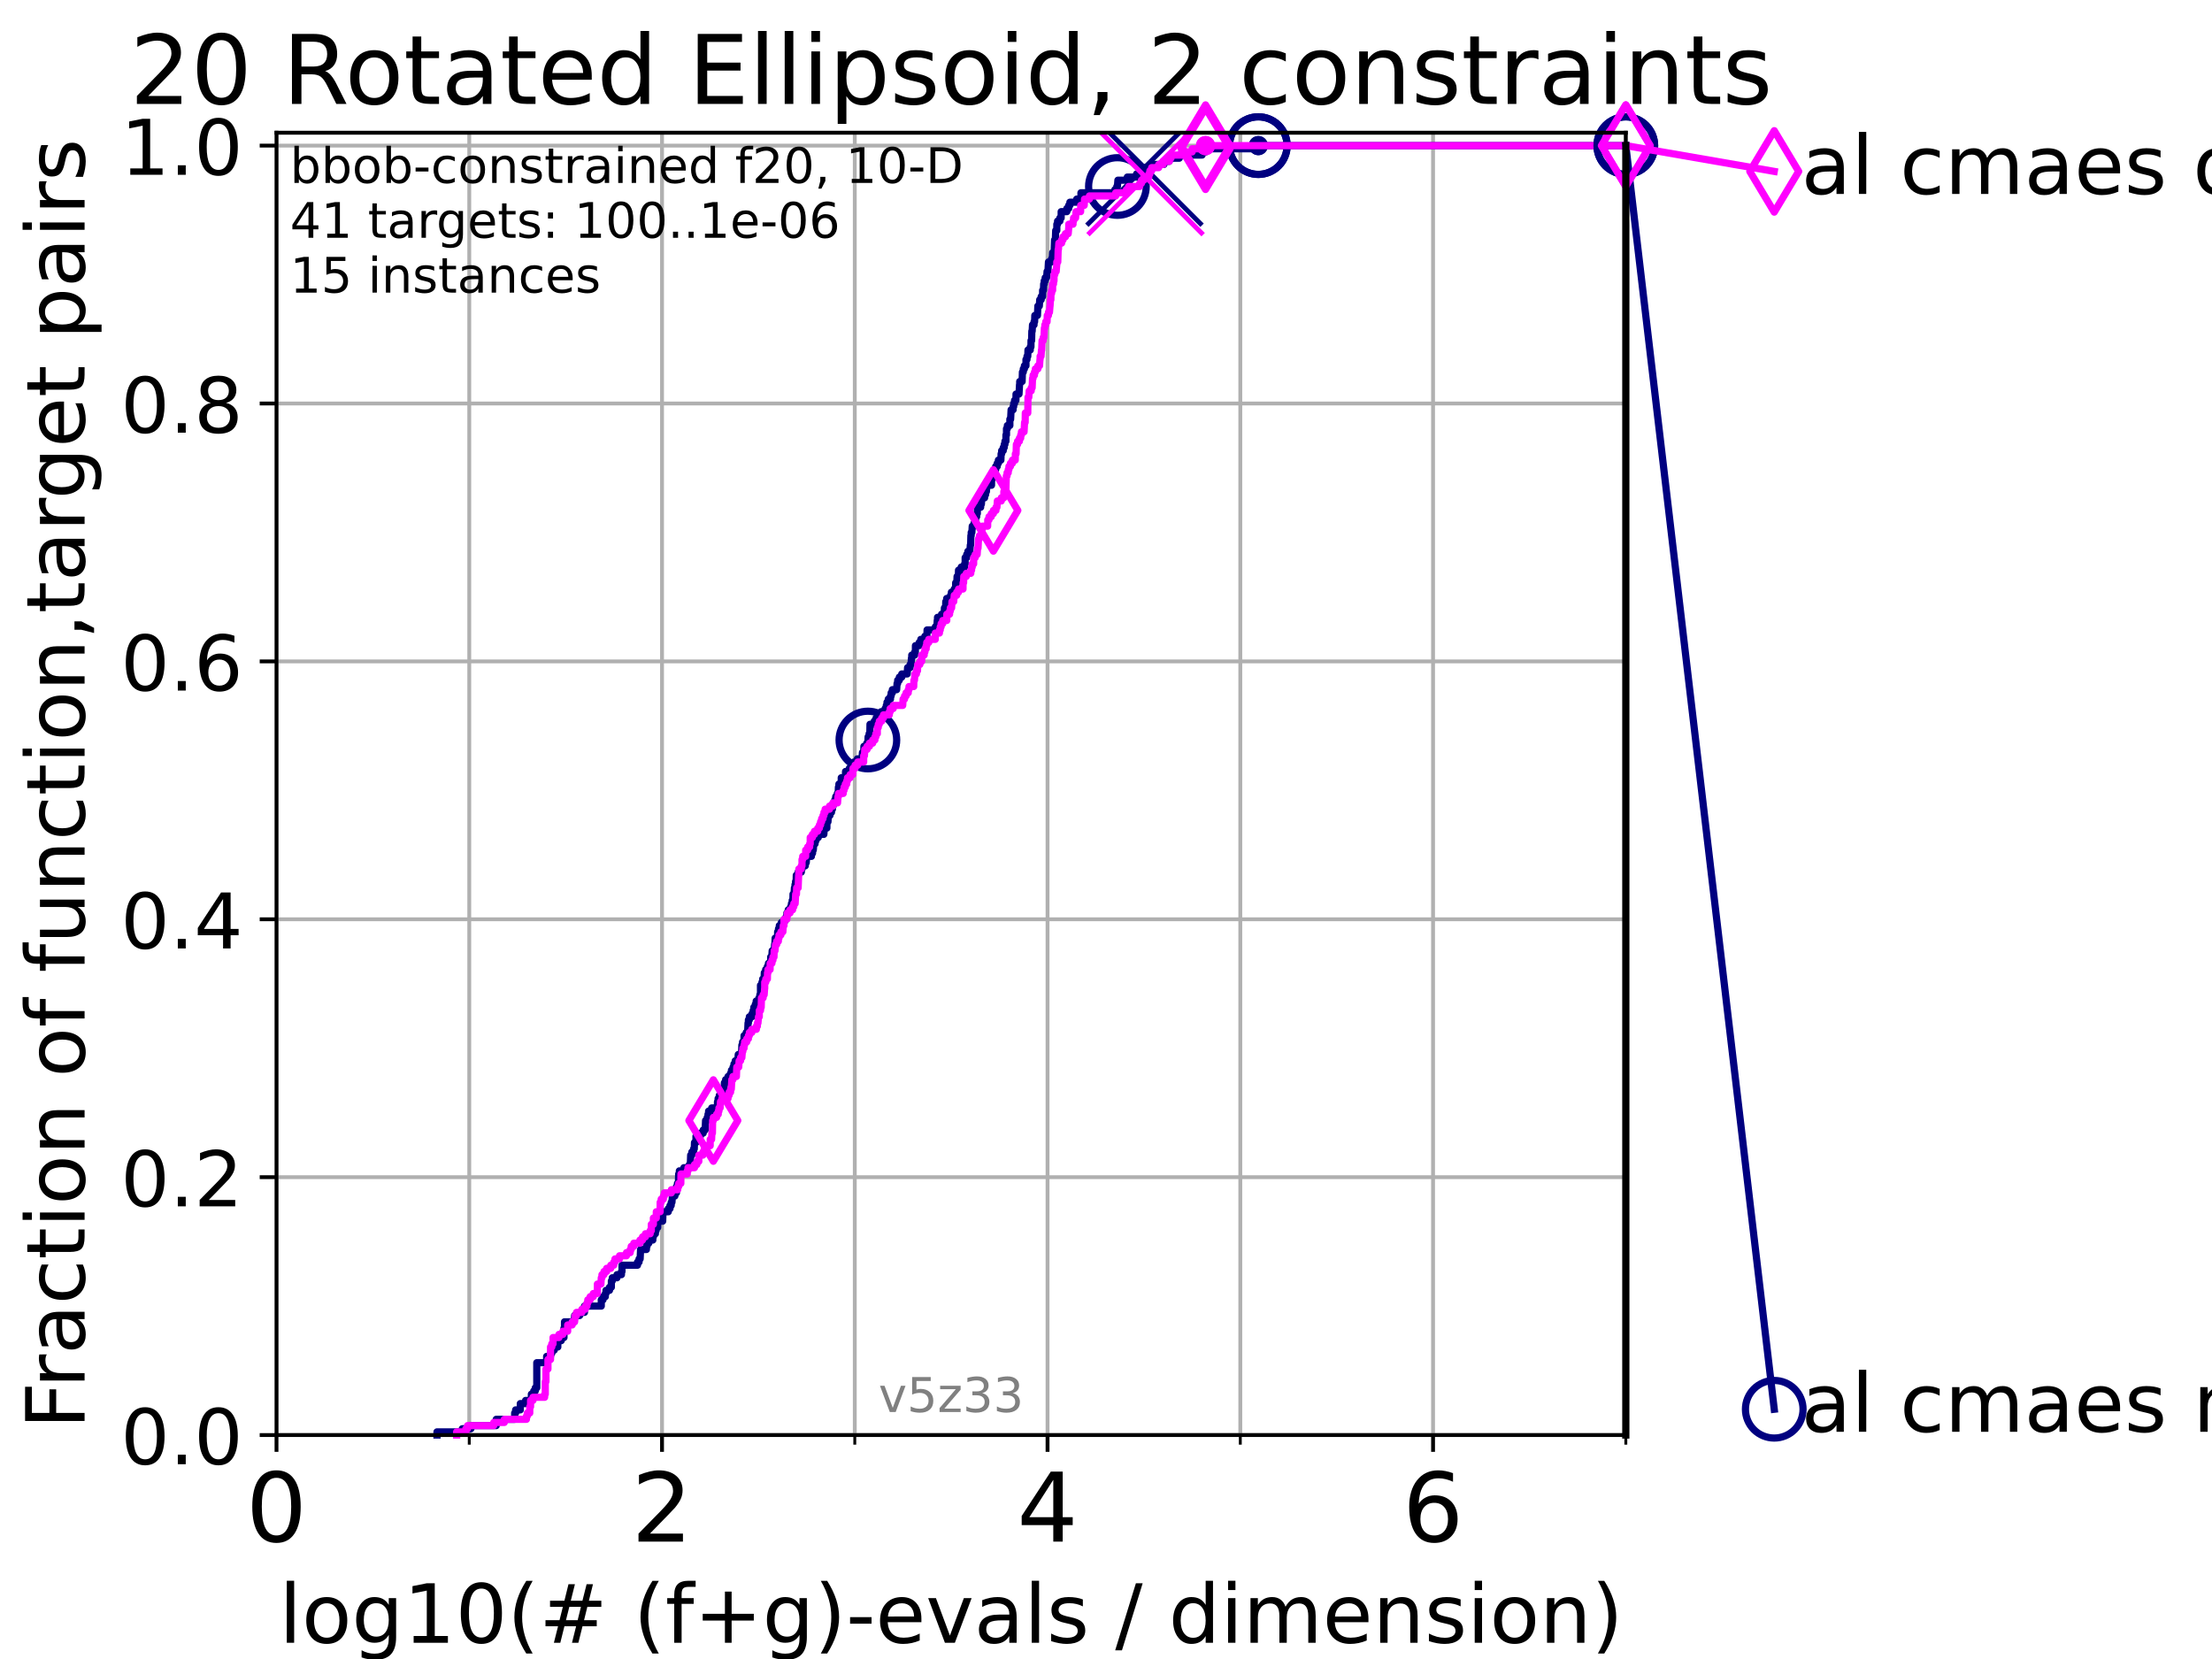 <?xml version="1.0" encoding="utf-8" standalone="no"?>
<!DOCTYPE svg PUBLIC "-//W3C//DTD SVG 1.1//EN"
  "http://www.w3.org/Graphics/SVG/1.1/DTD/svg11.dtd">
<!-- Created with matplotlib (https://matplotlib.org/) -->
<svg height="345.6pt" version="1.1" viewBox="0 0 460.8 345.6" width="460.8pt" xmlns="http://www.w3.org/2000/svg" xmlns:xlink="http://www.w3.org/1999/xlink">
 <defs>
  <style type="text/css">*{stroke-linecap:butt;stroke-linejoin:round;}</style>
 </defs>
 <g id="figure_1">
  <g id="patch_1">
   <path d="M 0 345.6 
L 460.8 345.6 
L 460.8 0 
L 0 0 
z
" style="fill:#ffffff;"/>
  </g>
  <g id="axes_1">
   <g id="patch_2">
    <path d="M 57.6 298.944 
L 338.688 298.944 
L 338.688 27.648 
L 57.6 27.648 
z
" style="fill:#ffffff;"/>
   </g>
   <g id="matplotlib.axis_1">
    <g id="xtick_1">
     <g id="line2d_1">
      <path clip-path="url(#p33e04ea121)" d="M 57.6 298.944 
L 57.6 27.648 
" style="fill:none;stroke:#b0b0b0;stroke-linecap:square;stroke-width:0.8;"/>
     </g>
     <g id="line2d_2">
      <defs>
       <path d="M 0 0 
L 0 3.5 
" id="m68426b06a4" style="stroke:#000000;stroke-width:0.8;"/>
      </defs>
      <g>
       <use style="stroke:#000000;stroke-width:0.8;" x="57.6" xlink:href="#m68426b06a4" y="298.944"/>
      </g>
     </g>
     <g id="text_1">
      <!-- 0 -->
      <g transform="translate(51.237 321.141)scale(0.2 -0.2)">
       <defs>
        <path d="M 31.781 66.406 
Q 24.172 66.406 20.328 58.906 
Q 16.5 51.422 16.5 36.375 
Q 16.5 21.391 20.328 13.891 
Q 24.172 6.391 31.781 6.391 
Q 39.453 6.391 43.281 13.891 
Q 47.125 21.391 47.125 36.375 
Q 47.125 51.422 43.281 58.906 
Q 39.453 66.406 31.781 66.406 
z
M 31.781 74.219 
Q 44.047 74.219 50.516 64.516 
Q 56.984 54.828 56.984 36.375 
Q 56.984 17.969 50.516 8.266 
Q 44.047 -1.422 31.781 -1.422 
Q 19.531 -1.422 13.062 8.266 
Q 6.594 17.969 6.594 36.375 
Q 6.594 54.828 13.062 64.516 
Q 19.531 74.219 31.781 74.219 
z
" id="DejaVuSans-48"/>
       </defs>
       <use xlink:href="#DejaVuSans-48"/>
      </g>
     </g>
    </g>
    <g id="xtick_2">
     <g id="line2d_3">
      <path clip-path="url(#p33e04ea121)" d="M 137.911 298.944 
L 137.911 27.648 
" style="fill:none;stroke:#b0b0b0;stroke-linecap:square;stroke-width:0.8;"/>
     </g>
     <g id="line2d_4">
      <g>
       <use style="stroke:#000000;stroke-width:0.8;" x="137.911" xlink:href="#m68426b06a4" y="298.944"/>
      </g>
     </g>
     <g id="text_2">
      <!-- 2 -->
      <g transform="translate(131.548 321.141)scale(0.2 -0.2)">
       <defs>
        <path d="M 19.188 8.297 
L 53.609 8.297 
L 53.609 0 
L 7.328 0 
L 7.328 8.297 
Q 12.938 14.109 22.625 23.891 
Q 32.328 33.688 34.812 36.531 
Q 39.547 41.844 41.422 45.531 
Q 43.312 49.219 43.312 52.781 
Q 43.312 58.594 39.234 62.25 
Q 35.156 65.922 28.609 65.922 
Q 23.969 65.922 18.812 64.312 
Q 13.672 62.703 7.812 59.422 
L 7.812 69.391 
Q 13.766 71.781 18.938 73 
Q 24.125 74.219 28.422 74.219 
Q 39.75 74.219 46.484 68.547 
Q 53.219 62.891 53.219 53.422 
Q 53.219 48.922 51.531 44.891 
Q 49.859 40.875 45.406 35.406 
Q 44.188 33.984 37.641 27.219 
Q 31.109 20.453 19.188 8.297 
z
" id="DejaVuSans-50"/>
       </defs>
       <use xlink:href="#DejaVuSans-50"/>
      </g>
     </g>
    </g>
    <g id="xtick_3">
     <g id="line2d_5">
      <path clip-path="url(#p33e04ea121)" d="M 218.222 298.944 
L 218.222 27.648 
" style="fill:none;stroke:#b0b0b0;stroke-linecap:square;stroke-width:0.8;"/>
     </g>
     <g id="line2d_6">
      <g>
       <use style="stroke:#000000;stroke-width:0.8;" x="218.222" xlink:href="#m68426b06a4" y="298.944"/>
      </g>
     </g>
     <g id="text_3">
      <!-- 4 -->
      <g transform="translate(211.859 321.141)scale(0.2 -0.2)">
       <defs>
        <path d="M 37.797 64.312 
L 12.891 25.391 
L 37.797 25.391 
z
M 35.203 72.906 
L 47.609 72.906 
L 47.609 25.391 
L 58.016 25.391 
L 58.016 17.188 
L 47.609 17.188 
L 47.609 0 
L 37.797 0 
L 37.797 17.188 
L 4.891 17.188 
L 4.891 26.703 
z
" id="DejaVuSans-52"/>
       </defs>
       <use xlink:href="#DejaVuSans-52"/>
      </g>
     </g>
    </g>
    <g id="xtick_4">
     <g id="line2d_7">
      <path clip-path="url(#p33e04ea121)" d="M 298.533 298.944 
L 298.533 27.648 
" style="fill:none;stroke:#b0b0b0;stroke-linecap:square;stroke-width:0.8;"/>
     </g>
     <g id="line2d_8">
      <g>
       <use style="stroke:#000000;stroke-width:0.8;" x="298.533" xlink:href="#m68426b06a4" y="298.944"/>
      </g>
     </g>
     <g id="text_4">
      <!-- 6 -->
      <g transform="translate(292.17 321.141)scale(0.2 -0.2)">
       <defs>
        <path d="M 33.016 40.375 
Q 26.375 40.375 22.484 35.828 
Q 18.609 31.297 18.609 23.391 
Q 18.609 15.531 22.484 10.953 
Q 26.375 6.391 33.016 6.391 
Q 39.656 6.391 43.531 10.953 
Q 47.406 15.531 47.406 23.391 
Q 47.406 31.297 43.531 35.828 
Q 39.656 40.375 33.016 40.375 
z
M 52.594 71.297 
L 52.594 62.312 
Q 48.875 64.062 45.094 64.984 
Q 41.312 65.922 37.594 65.922 
Q 27.828 65.922 22.672 59.328 
Q 17.531 52.734 16.797 39.406 
Q 19.672 43.656 24.016 45.922 
Q 28.375 48.188 33.594 48.188 
Q 44.578 48.188 50.953 41.516 
Q 57.328 34.859 57.328 23.391 
Q 57.328 12.156 50.688 5.359 
Q 44.047 -1.422 33.016 -1.422 
Q 20.359 -1.422 13.672 8.266 
Q 6.984 17.969 6.984 36.375 
Q 6.984 53.656 15.188 63.938 
Q 23.391 74.219 37.203 74.219 
Q 40.922 74.219 44.703 73.484 
Q 48.484 72.75 52.594 71.297 
z
" id="DejaVuSans-54"/>
       </defs>
       <use xlink:href="#DejaVuSans-54"/>
      </g>
     </g>
    </g>
    <g id="xtick_5">
     <g id="line2d_9">
      <path clip-path="url(#p33e04ea121)" d="M 97.755 298.944 
L 97.755 27.648 
" style="fill:none;stroke:#b0b0b0;stroke-linecap:square;stroke-width:0.8;"/>
     </g>
     <g id="line2d_10">
      <defs>
       <path d="M 0 0 
L 0 2 
" id="m131611bdc5" style="stroke:#000000;stroke-width:0.6;"/>
      </defs>
      <g>
       <use style="stroke:#000000;stroke-width:0.6;" x="97.755" xlink:href="#m131611bdc5" y="298.944"/>
      </g>
     </g>
    </g>
    <g id="xtick_6">
     <g id="line2d_11">
      <path clip-path="url(#p33e04ea121)" d="M 178.066 298.944 
L 178.066 27.648 
" style="fill:none;stroke:#b0b0b0;stroke-linecap:square;stroke-width:0.8;"/>
     </g>
     <g id="line2d_12">
      <g>
       <use style="stroke:#000000;stroke-width:0.6;" x="178.066" xlink:href="#m131611bdc5" y="298.944"/>
      </g>
     </g>
    </g>
    <g id="xtick_7">
     <g id="line2d_13">
      <path clip-path="url(#p33e04ea121)" d="M 258.377 298.944 
L 258.377 27.648 
" style="fill:none;stroke:#b0b0b0;stroke-linecap:square;stroke-width:0.8;"/>
     </g>
     <g id="line2d_14">
      <g>
       <use style="stroke:#000000;stroke-width:0.6;" x="258.377" xlink:href="#m131611bdc5" y="298.944"/>
      </g>
     </g>
    </g>
    <g id="xtick_8">
     <g id="line2d_15">
      <path clip-path="url(#p33e04ea121)" d="M 338.688 298.944 
L 338.688 27.648 
" style="fill:none;stroke:#b0b0b0;stroke-linecap:square;stroke-width:0.8;"/>
     </g>
     <g id="line2d_16">
      <g>
       <use style="stroke:#000000;stroke-width:0.6;" x="338.688" xlink:href="#m131611bdc5" y="298.944"/>
      </g>
     </g>
    </g>
    <g id="text_5">
     <!-- log10(# (f+g)-evals / dimension) -->
     <g transform="translate(58.145 342.218)scale(0.17 -0.17)">
      <defs>
       <path d="M 9.422 75.984 
L 18.406 75.984 
L 18.406 0 
L 9.422 0 
z
" id="DejaVuSans-108"/>
       <path d="M 30.609 48.391 
Q 23.391 48.391 19.188 42.75 
Q 14.984 37.109 14.984 27.297 
Q 14.984 17.484 19.156 11.844 
Q 23.344 6.203 30.609 6.203 
Q 37.797 6.203 41.984 11.859 
Q 46.188 17.531 46.188 27.297 
Q 46.188 37.016 41.984 42.703 
Q 37.797 48.391 30.609 48.391 
z
M 30.609 56 
Q 42.328 56 49.016 48.375 
Q 55.719 40.766 55.719 27.297 
Q 55.719 13.875 49.016 6.219 
Q 42.328 -1.422 30.609 -1.422 
Q 18.844 -1.422 12.172 6.219 
Q 5.516 13.875 5.516 27.297 
Q 5.516 40.766 12.172 48.375 
Q 18.844 56 30.609 56 
z
" id="DejaVuSans-111"/>
       <path d="M 45.406 27.984 
Q 45.406 37.75 41.375 43.109 
Q 37.359 48.484 30.078 48.484 
Q 22.859 48.484 18.828 43.109 
Q 14.797 37.75 14.797 27.984 
Q 14.797 18.266 18.828 12.891 
Q 22.859 7.516 30.078 7.516 
Q 37.359 7.516 41.375 12.891 
Q 45.406 18.266 45.406 27.984 
z
M 54.391 6.781 
Q 54.391 -7.172 48.188 -13.984 
Q 42 -20.797 29.203 -20.797 
Q 24.469 -20.797 20.266 -20.094 
Q 16.062 -19.391 12.109 -17.922 
L 12.109 -9.188 
Q 16.062 -11.328 19.922 -12.344 
Q 23.781 -13.375 27.781 -13.375 
Q 36.625 -13.375 41.016 -8.766 
Q 45.406 -4.156 45.406 5.172 
L 45.406 9.625 
Q 42.625 4.781 38.281 2.391 
Q 33.938 0 27.875 0 
Q 17.828 0 11.672 7.656 
Q 5.516 15.328 5.516 27.984 
Q 5.516 40.672 11.672 48.328 
Q 17.828 56 27.875 56 
Q 33.938 56 38.281 53.609 
Q 42.625 51.219 45.406 46.391 
L 45.406 54.688 
L 54.391 54.688 
z
" id="DejaVuSans-103"/>
       <path d="M 12.406 8.297 
L 28.516 8.297 
L 28.516 63.922 
L 10.984 60.406 
L 10.984 69.391 
L 28.422 72.906 
L 38.281 72.906 
L 38.281 8.297 
L 54.391 8.297 
L 54.391 0 
L 12.406 0 
z
" id="DejaVuSans-49"/>
       <path d="M 31 75.875 
Q 24.469 64.656 21.281 53.656 
Q 18.109 42.672 18.109 31.391 
Q 18.109 20.125 21.312 9.062 
Q 24.516 -2 31 -13.188 
L 23.188 -13.188 
Q 15.875 -1.703 12.234 9.375 
Q 8.594 20.453 8.594 31.391 
Q 8.594 42.281 12.203 53.312 
Q 15.828 64.359 23.188 75.875 
z
" id="DejaVuSans-40"/>
       <path d="M 51.125 44 
L 36.922 44 
L 32.812 27.688 
L 47.125 27.688 
z
M 43.797 71.781 
L 38.719 51.516 
L 52.984 51.516 
L 58.109 71.781 
L 65.922 71.781 
L 60.891 51.516 
L 76.125 51.516 
L 76.125 44 
L 58.984 44 
L 54.984 27.688 
L 70.516 27.688 
L 70.516 20.219 
L 53.078 20.219 
L 48 0 
L 40.188 0 
L 45.219 20.219 
L 30.906 20.219 
L 25.875 0 
L 18.016 0 
L 23.094 20.219 
L 7.719 20.219 
L 7.719 27.688 
L 24.906 27.688 
L 29 44 
L 13.281 44 
L 13.281 51.516 
L 30.906 51.516 
L 35.891 71.781 
z
" id="DejaVuSans-35"/>
       <path id="DejaVuSans-32"/>
       <path d="M 37.109 75.984 
L 37.109 68.5 
L 28.516 68.5 
Q 23.688 68.5 21.797 66.547 
Q 19.922 64.594 19.922 59.516 
L 19.922 54.688 
L 34.719 54.688 
L 34.719 47.703 
L 19.922 47.703 
L 19.922 0 
L 10.891 0 
L 10.891 47.703 
L 2.297 47.703 
L 2.297 54.688 
L 10.891 54.688 
L 10.891 58.5 
Q 10.891 67.625 15.141 71.797 
Q 19.391 75.984 28.609 75.984 
z
" id="DejaVuSans-102"/>
       <path d="M 46 62.703 
L 46 35.5 
L 73.188 35.5 
L 73.188 27.203 
L 46 27.203 
L 46 0 
L 37.797 0 
L 37.797 27.203 
L 10.594 27.203 
L 10.594 35.5 
L 37.797 35.5 
L 37.797 62.703 
z
" id="DejaVuSans-43"/>
       <path d="M 8.016 75.875 
L 15.828 75.875 
Q 23.141 64.359 26.781 53.312 
Q 30.422 42.281 30.422 31.391 
Q 30.422 20.453 26.781 9.375 
Q 23.141 -1.703 15.828 -13.188 
L 8.016 -13.188 
Q 14.5 -2 17.703 9.062 
Q 20.906 20.125 20.906 31.391 
Q 20.906 42.672 17.703 53.656 
Q 14.5 64.656 8.016 75.875 
z
" id="DejaVuSans-41"/>
       <path d="M 4.891 31.391 
L 31.203 31.391 
L 31.203 23.391 
L 4.891 23.391 
z
" id="DejaVuSans-45"/>
       <path d="M 56.203 29.594 
L 56.203 25.203 
L 14.891 25.203 
Q 15.484 15.922 20.484 11.062 
Q 25.484 6.203 34.422 6.203 
Q 39.594 6.203 44.453 7.469 
Q 49.312 8.734 54.109 11.281 
L 54.109 2.781 
Q 49.266 0.734 44.188 -0.344 
Q 39.109 -1.422 33.891 -1.422 
Q 20.797 -1.422 13.156 6.188 
Q 5.516 13.812 5.516 26.812 
Q 5.516 40.234 12.766 48.109 
Q 20.016 56 32.328 56 
Q 43.359 56 49.781 48.891 
Q 56.203 41.797 56.203 29.594 
z
M 47.219 32.234 
Q 47.125 39.594 43.094 43.984 
Q 39.062 48.391 32.422 48.391 
Q 24.906 48.391 20.391 44.141 
Q 15.875 39.891 15.188 32.172 
z
" id="DejaVuSans-101"/>
       <path d="M 2.984 54.688 
L 12.5 54.688 
L 29.594 8.797 
L 46.688 54.688 
L 56.203 54.688 
L 35.688 0 
L 23.484 0 
z
" id="DejaVuSans-118"/>
       <path d="M 34.281 27.484 
Q 23.391 27.484 19.188 25 
Q 14.984 22.516 14.984 16.5 
Q 14.984 11.719 18.141 8.906 
Q 21.297 6.109 26.703 6.109 
Q 34.188 6.109 38.703 11.406 
Q 43.219 16.703 43.219 25.484 
L 43.219 27.484 
z
M 52.203 31.203 
L 52.203 0 
L 43.219 0 
L 43.219 8.297 
Q 40.141 3.328 35.547 0.953 
Q 30.953 -1.422 24.312 -1.422 
Q 15.922 -1.422 10.953 3.297 
Q 6 8.016 6 15.922 
Q 6 25.141 12.172 29.828 
Q 18.359 34.516 30.609 34.516 
L 43.219 34.516 
L 43.219 35.406 
Q 43.219 41.609 39.141 45 
Q 35.062 48.391 27.688 48.391 
Q 23 48.391 18.547 47.266 
Q 14.109 46.141 10.016 43.891 
L 10.016 52.203 
Q 14.938 54.109 19.578 55.047 
Q 24.219 56 28.609 56 
Q 40.484 56 46.344 49.844 
Q 52.203 43.703 52.203 31.203 
z
" id="DejaVuSans-97"/>
       <path d="M 44.281 53.078 
L 44.281 44.578 
Q 40.484 46.531 36.375 47.5 
Q 32.281 48.484 27.875 48.484 
Q 21.188 48.484 17.844 46.438 
Q 14.5 44.391 14.5 40.281 
Q 14.5 37.156 16.891 35.375 
Q 19.281 33.594 26.516 31.984 
L 29.594 31.297 
Q 39.156 29.25 43.188 25.516 
Q 47.219 21.781 47.219 15.094 
Q 47.219 7.469 41.188 3.016 
Q 35.156 -1.422 24.609 -1.422 
Q 20.219 -1.422 15.453 -0.562 
Q 10.688 0.297 5.422 2 
L 5.422 11.281 
Q 10.406 8.688 15.234 7.391 
Q 20.062 6.109 24.812 6.109 
Q 31.156 6.109 34.562 8.281 
Q 37.984 10.453 37.984 14.406 
Q 37.984 18.062 35.516 20.016 
Q 33.062 21.969 24.703 23.781 
L 21.578 24.516 
Q 13.234 26.266 9.516 29.906 
Q 5.812 33.547 5.812 39.891 
Q 5.812 47.609 11.281 51.797 
Q 16.75 56 26.812 56 
Q 31.781 56 36.172 55.266 
Q 40.578 54.547 44.281 53.078 
z
" id="DejaVuSans-115"/>
       <path d="M 25.391 72.906 
L 33.688 72.906 
L 8.297 -9.281 
L 0 -9.281 
z
" id="DejaVuSans-47"/>
       <path d="M 45.406 46.391 
L 45.406 75.984 
L 54.391 75.984 
L 54.391 0 
L 45.406 0 
L 45.406 8.203 
Q 42.578 3.328 38.25 0.953 
Q 33.938 -1.422 27.875 -1.422 
Q 17.969 -1.422 11.734 6.484 
Q 5.516 14.406 5.516 27.297 
Q 5.516 40.188 11.734 48.094 
Q 17.969 56 27.875 56 
Q 33.938 56 38.25 53.625 
Q 42.578 51.266 45.406 46.391 
z
M 14.797 27.297 
Q 14.797 17.391 18.875 11.75 
Q 22.953 6.109 30.078 6.109 
Q 37.203 6.109 41.297 11.75 
Q 45.406 17.391 45.406 27.297 
Q 45.406 37.203 41.297 42.844 
Q 37.203 48.484 30.078 48.484 
Q 22.953 48.484 18.875 42.844 
Q 14.797 37.203 14.797 27.297 
z
" id="DejaVuSans-100"/>
       <path d="M 9.422 54.688 
L 18.406 54.688 
L 18.406 0 
L 9.422 0 
z
M 9.422 75.984 
L 18.406 75.984 
L 18.406 64.594 
L 9.422 64.594 
z
" id="DejaVuSans-105"/>
       <path d="M 52 44.188 
Q 55.375 50.25 60.062 53.125 
Q 64.75 56 71.094 56 
Q 79.641 56 84.281 50.016 
Q 88.922 44.047 88.922 33.016 
L 88.922 0 
L 79.891 0 
L 79.891 32.719 
Q 79.891 40.578 77.094 44.375 
Q 74.312 48.188 68.609 48.188 
Q 61.625 48.188 57.562 43.547 
Q 53.516 38.922 53.516 30.906 
L 53.516 0 
L 44.484 0 
L 44.484 32.719 
Q 44.484 40.625 41.703 44.406 
Q 38.922 48.188 33.109 48.188 
Q 26.219 48.188 22.156 43.531 
Q 18.109 38.875 18.109 30.906 
L 18.109 0 
L 9.078 0 
L 9.078 54.688 
L 18.109 54.688 
L 18.109 46.188 
Q 21.188 51.219 25.484 53.609 
Q 29.781 56 35.688 56 
Q 41.656 56 45.828 52.969 
Q 50 49.953 52 44.188 
z
" id="DejaVuSans-109"/>
       <path d="M 54.891 33.016 
L 54.891 0 
L 45.906 0 
L 45.906 32.719 
Q 45.906 40.484 42.875 44.328 
Q 39.844 48.188 33.797 48.188 
Q 26.516 48.188 22.312 43.547 
Q 18.109 38.922 18.109 30.906 
L 18.109 0 
L 9.078 0 
L 9.078 54.688 
L 18.109 54.688 
L 18.109 46.188 
Q 21.344 51.125 25.703 53.562 
Q 30.078 56 35.797 56 
Q 45.219 56 50.047 50.172 
Q 54.891 44.344 54.891 33.016 
z
" id="DejaVuSans-110"/>
      </defs>
      <use xlink:href="#DejaVuSans-108"/>
      <use x="27.783" xlink:href="#DejaVuSans-111"/>
      <use x="88.965" xlink:href="#DejaVuSans-103"/>
      <use x="152.441" xlink:href="#DejaVuSans-49"/>
      <use x="216.064" xlink:href="#DejaVuSans-48"/>
      <use x="279.688" xlink:href="#DejaVuSans-40"/>
      <use x="318.701" xlink:href="#DejaVuSans-35"/>
      <use x="402.49" xlink:href="#DejaVuSans-32"/>
      <use x="434.277" xlink:href="#DejaVuSans-40"/>
      <use x="473.291" xlink:href="#DejaVuSans-102"/>
      <use x="508.496" xlink:href="#DejaVuSans-43"/>
      <use x="592.285" xlink:href="#DejaVuSans-103"/>
      <use x="655.762" xlink:href="#DejaVuSans-41"/>
      <use x="694.775" xlink:href="#DejaVuSans-45"/>
      <use x="730.859" xlink:href="#DejaVuSans-101"/>
      <use x="792.383" xlink:href="#DejaVuSans-118"/>
      <use x="851.562" xlink:href="#DejaVuSans-97"/>
      <use x="912.842" xlink:href="#DejaVuSans-108"/>
      <use x="940.625" xlink:href="#DejaVuSans-115"/>
      <use x="992.725" xlink:href="#DejaVuSans-32"/>
      <use x="1024.512" xlink:href="#DejaVuSans-47"/>
      <use x="1058.203" xlink:href="#DejaVuSans-32"/>
      <use x="1089.99" xlink:href="#DejaVuSans-100"/>
      <use x="1153.467" xlink:href="#DejaVuSans-105"/>
      <use x="1181.25" xlink:href="#DejaVuSans-109"/>
      <use x="1278.662" xlink:href="#DejaVuSans-101"/>
      <use x="1340.186" xlink:href="#DejaVuSans-110"/>
      <use x="1403.564" xlink:href="#DejaVuSans-115"/>
      <use x="1455.664" xlink:href="#DejaVuSans-105"/>
      <use x="1483.447" xlink:href="#DejaVuSans-111"/>
      <use x="1544.629" xlink:href="#DejaVuSans-110"/>
      <use x="1608.008" xlink:href="#DejaVuSans-41"/>
     </g>
    </g>
   </g>
   <g id="matplotlib.axis_2">
    <g id="ytick_1">
     <g id="line2d_17">
      <path clip-path="url(#p33e04ea121)" d="M 57.6 298.944 
L 338.688 298.944 
" style="fill:none;stroke:#b0b0b0;stroke-linecap:square;stroke-width:0.8;"/>
     </g>
     <g id="line2d_18">
      <defs>
       <path d="M 0 0 
L -3.5 0 
" id="m04db41ad23" style="stroke:#000000;stroke-width:0.8;"/>
      </defs>
      <g>
       <use style="stroke:#000000;stroke-width:0.8;" x="57.6" xlink:href="#m04db41ad23" y="298.944"/>
      </g>
     </g>
     <g id="text_6">
      <!-- 0.0 -->
      <g transform="translate(25.155 305.023)scale(0.16 -0.16)">
       <defs>
        <path d="M 10.688 12.406 
L 21 12.406 
L 21 0 
L 10.688 0 
z
" id="DejaVuSans-46"/>
       </defs>
       <use xlink:href="#DejaVuSans-48"/>
       <use x="63.623" xlink:href="#DejaVuSans-46"/>
       <use x="95.41" xlink:href="#DejaVuSans-48"/>
      </g>
     </g>
    </g>
    <g id="ytick_2">
     <g id="line2d_19">
      <path clip-path="url(#p33e04ea121)" d="M 57.6 245.222 
L 338.688 245.222 
" style="fill:none;stroke:#b0b0b0;stroke-linecap:square;stroke-width:0.8;"/>
     </g>
     <g id="line2d_20">
      <g>
       <use style="stroke:#000000;stroke-width:0.8;" x="57.6" xlink:href="#m04db41ad23" y="245.222"/>
      </g>
     </g>
     <g id="text_7">
      <!-- 0.2 -->
      <g transform="translate(25.155 251.301)scale(0.16 -0.16)">
       <use xlink:href="#DejaVuSans-48"/>
       <use x="63.623" xlink:href="#DejaVuSans-46"/>
       <use x="95.41" xlink:href="#DejaVuSans-50"/>
      </g>
     </g>
    </g>
    <g id="ytick_3">
     <g id="line2d_21">
      <path clip-path="url(#p33e04ea121)" d="M 57.6 191.5 
L 338.688 191.5 
" style="fill:none;stroke:#b0b0b0;stroke-linecap:square;stroke-width:0.8;"/>
     </g>
     <g id="line2d_22">
      <g>
       <use style="stroke:#000000;stroke-width:0.8;" x="57.6" xlink:href="#m04db41ad23" y="191.5"/>
      </g>
     </g>
     <g id="text_8">
      <!-- 0.4 -->
      <g transform="translate(25.155 197.579)scale(0.16 -0.16)">
       <use xlink:href="#DejaVuSans-48"/>
       <use x="63.623" xlink:href="#DejaVuSans-46"/>
       <use x="95.41" xlink:href="#DejaVuSans-52"/>
      </g>
     </g>
    </g>
    <g id="ytick_4">
     <g id="line2d_23">
      <path clip-path="url(#p33e04ea121)" d="M 57.6 137.778 
L 338.688 137.778 
" style="fill:none;stroke:#b0b0b0;stroke-linecap:square;stroke-width:0.8;"/>
     </g>
     <g id="line2d_24">
      <g>
       <use style="stroke:#000000;stroke-width:0.8;" x="57.6" xlink:href="#m04db41ad23" y="137.778"/>
      </g>
     </g>
     <g id="text_9">
      <!-- 0.6 -->
      <g transform="translate(25.155 143.857)scale(0.16 -0.16)">
       <use xlink:href="#DejaVuSans-48"/>
       <use x="63.623" xlink:href="#DejaVuSans-46"/>
       <use x="95.41" xlink:href="#DejaVuSans-54"/>
      </g>
     </g>
    </g>
    <g id="ytick_5">
     <g id="line2d_25">
      <path clip-path="url(#p33e04ea121)" d="M 57.6 84.056 
L 338.688 84.056 
" style="fill:none;stroke:#b0b0b0;stroke-linecap:square;stroke-width:0.8;"/>
     </g>
     <g id="line2d_26">
      <g>
       <use style="stroke:#000000;stroke-width:0.8;" x="57.6" xlink:href="#m04db41ad23" y="84.056"/>
      </g>
     </g>
     <g id="text_10">
      <!-- 0.8 -->
      <g transform="translate(25.155 90.135)scale(0.16 -0.16)">
       <defs>
        <path d="M 31.781 34.625 
Q 24.75 34.625 20.719 30.859 
Q 16.703 27.094 16.703 20.516 
Q 16.703 13.922 20.719 10.156 
Q 24.75 6.391 31.781 6.391 
Q 38.812 6.391 42.859 10.172 
Q 46.922 13.969 46.922 20.516 
Q 46.922 27.094 42.891 30.859 
Q 38.875 34.625 31.781 34.625 
z
M 21.922 38.812 
Q 15.578 40.375 12.031 44.719 
Q 8.5 49.078 8.5 55.328 
Q 8.5 64.062 14.719 69.141 
Q 20.953 74.219 31.781 74.219 
Q 42.672 74.219 48.875 69.141 
Q 55.078 64.062 55.078 55.328 
Q 55.078 49.078 51.531 44.719 
Q 48 40.375 41.703 38.812 
Q 48.828 37.156 52.797 32.312 
Q 56.781 27.484 56.781 20.516 
Q 56.781 9.906 50.312 4.234 
Q 43.844 -1.422 31.781 -1.422 
Q 19.734 -1.422 13.25 4.234 
Q 6.781 9.906 6.781 20.516 
Q 6.781 27.484 10.781 32.312 
Q 14.797 37.156 21.922 38.812 
z
M 18.312 54.391 
Q 18.312 48.734 21.844 45.562 
Q 25.391 42.391 31.781 42.391 
Q 38.141 42.391 41.719 45.562 
Q 45.312 48.734 45.312 54.391 
Q 45.312 60.062 41.719 63.234 
Q 38.141 66.406 31.781 66.406 
Q 25.391 66.406 21.844 63.234 
Q 18.312 60.062 18.312 54.391 
z
" id="DejaVuSans-56"/>
       </defs>
       <use xlink:href="#DejaVuSans-48"/>
       <use x="63.623" xlink:href="#DejaVuSans-46"/>
       <use x="95.41" xlink:href="#DejaVuSans-56"/>
      </g>
     </g>
    </g>
    <g id="ytick_6">
     <g id="line2d_27">
      <path clip-path="url(#p33e04ea121)" d="M 57.6 30.334 
L 338.688 30.334 
" style="fill:none;stroke:#b0b0b0;stroke-linecap:square;stroke-width:0.8;"/>
     </g>
     <g id="line2d_28">
      <g>
       <use style="stroke:#000000;stroke-width:0.8;" x="57.6" xlink:href="#m04db41ad23" y="30.334"/>
      </g>
     </g>
     <g id="text_11">
      <!-- 1.0 -->
      <g transform="translate(25.155 36.413)scale(0.16 -0.16)">
       <use xlink:href="#DejaVuSans-49"/>
       <use x="63.623" xlink:href="#DejaVuSans-46"/>
       <use x="95.41" xlink:href="#DejaVuSans-48"/>
      </g>
     </g>
    </g>
    <g id="text_12">
     <!-- Fraction of function,target pairs -->
     <g transform="translate(17.62 297.681)rotate(-90)scale(0.17 -0.17)">
      <defs>
       <path d="M 9.812 72.906 
L 51.703 72.906 
L 51.703 64.594 
L 19.672 64.594 
L 19.672 43.109 
L 48.578 43.109 
L 48.578 34.812 
L 19.672 34.812 
L 19.672 0 
L 9.812 0 
z
" id="DejaVuSans-70"/>
       <path d="M 41.109 46.297 
Q 39.594 47.172 37.812 47.578 
Q 36.031 48 33.891 48 
Q 26.266 48 22.188 43.047 
Q 18.109 38.094 18.109 28.812 
L 18.109 0 
L 9.078 0 
L 9.078 54.688 
L 18.109 54.688 
L 18.109 46.188 
Q 20.953 51.172 25.484 53.578 
Q 30.031 56 36.531 56 
Q 37.453 56 38.578 55.875 
Q 39.703 55.766 41.062 55.516 
z
" id="DejaVuSans-114"/>
       <path d="M 48.781 52.594 
L 48.781 44.188 
Q 44.969 46.297 41.141 47.344 
Q 37.312 48.391 33.406 48.391 
Q 24.656 48.391 19.812 42.844 
Q 14.984 37.312 14.984 27.297 
Q 14.984 17.281 19.812 11.734 
Q 24.656 6.203 33.406 6.203 
Q 37.312 6.203 41.141 7.25 
Q 44.969 8.297 48.781 10.406 
L 48.781 2.094 
Q 45.016 0.344 40.984 -0.531 
Q 36.969 -1.422 32.422 -1.422 
Q 20.062 -1.422 12.781 6.344 
Q 5.516 14.109 5.516 27.297 
Q 5.516 40.672 12.859 48.328 
Q 20.219 56 33.016 56 
Q 37.156 56 41.109 55.141 
Q 45.062 54.297 48.781 52.594 
z
" id="DejaVuSans-99"/>
       <path d="M 18.312 70.219 
L 18.312 54.688 
L 36.812 54.688 
L 36.812 47.703 
L 18.312 47.703 
L 18.312 18.016 
Q 18.312 11.328 20.141 9.422 
Q 21.969 7.516 27.594 7.516 
L 36.812 7.516 
L 36.812 0 
L 27.594 0 
Q 17.188 0 13.234 3.875 
Q 9.281 7.766 9.281 18.016 
L 9.281 47.703 
L 2.688 47.703 
L 2.688 54.688 
L 9.281 54.688 
L 9.281 70.219 
z
" id="DejaVuSans-116"/>
       <path d="M 8.5 21.578 
L 8.5 54.688 
L 17.484 54.688 
L 17.484 21.922 
Q 17.484 14.156 20.5 10.266 
Q 23.531 6.391 29.594 6.391 
Q 36.859 6.391 41.078 11.031 
Q 45.312 15.672 45.312 23.688 
L 45.312 54.688 
L 54.297 54.688 
L 54.297 0 
L 45.312 0 
L 45.312 8.406 
Q 42.047 3.422 37.719 1 
Q 33.406 -1.422 27.688 -1.422 
Q 18.266 -1.422 13.375 4.438 
Q 8.5 10.297 8.5 21.578 
z
M 31.109 56 
z
" id="DejaVuSans-117"/>
       <path d="M 11.719 12.406 
L 22.016 12.406 
L 22.016 4 
L 14.016 -11.625 
L 7.719 -11.625 
L 11.719 4 
z
" id="DejaVuSans-44"/>
       <path d="M 18.109 8.203 
L 18.109 -20.797 
L 9.078 -20.797 
L 9.078 54.688 
L 18.109 54.688 
L 18.109 46.391 
Q 20.953 51.266 25.266 53.625 
Q 29.594 56 35.594 56 
Q 45.562 56 51.781 48.094 
Q 58.016 40.188 58.016 27.297 
Q 58.016 14.406 51.781 6.484 
Q 45.562 -1.422 35.594 -1.422 
Q 29.594 -1.422 25.266 0.953 
Q 20.953 3.328 18.109 8.203 
z
M 48.688 27.297 
Q 48.688 37.203 44.609 42.844 
Q 40.531 48.484 33.406 48.484 
Q 26.266 48.484 22.188 42.844 
Q 18.109 37.203 18.109 27.297 
Q 18.109 17.391 22.188 11.75 
Q 26.266 6.109 33.406 6.109 
Q 40.531 6.109 44.609 11.75 
Q 48.688 17.391 48.688 27.297 
z
" id="DejaVuSans-112"/>
      </defs>
      <use xlink:href="#DejaVuSans-70"/>
      <use x="50.27" xlink:href="#DejaVuSans-114"/>
      <use x="91.383" xlink:href="#DejaVuSans-97"/>
      <use x="152.662" xlink:href="#DejaVuSans-99"/>
      <use x="207.643" xlink:href="#DejaVuSans-116"/>
      <use x="246.852" xlink:href="#DejaVuSans-105"/>
      <use x="274.635" xlink:href="#DejaVuSans-111"/>
      <use x="335.816" xlink:href="#DejaVuSans-110"/>
      <use x="399.195" xlink:href="#DejaVuSans-32"/>
      <use x="430.982" xlink:href="#DejaVuSans-111"/>
      <use x="492.164" xlink:href="#DejaVuSans-102"/>
      <use x="527.369" xlink:href="#DejaVuSans-32"/>
      <use x="559.156" xlink:href="#DejaVuSans-102"/>
      <use x="594.361" xlink:href="#DejaVuSans-117"/>
      <use x="657.74" xlink:href="#DejaVuSans-110"/>
      <use x="721.119" xlink:href="#DejaVuSans-99"/>
      <use x="776.1" xlink:href="#DejaVuSans-116"/>
      <use x="815.309" xlink:href="#DejaVuSans-105"/>
      <use x="843.092" xlink:href="#DejaVuSans-111"/>
      <use x="904.273" xlink:href="#DejaVuSans-110"/>
      <use x="967.652" xlink:href="#DejaVuSans-44"/>
      <use x="999.439" xlink:href="#DejaVuSans-116"/>
      <use x="1038.648" xlink:href="#DejaVuSans-97"/>
      <use x="1099.928" xlink:href="#DejaVuSans-114"/>
      <use x="1139.291" xlink:href="#DejaVuSans-103"/>
      <use x="1202.768" xlink:href="#DejaVuSans-101"/>
      <use x="1264.291" xlink:href="#DejaVuSans-116"/>
      <use x="1303.5" xlink:href="#DejaVuSans-32"/>
      <use x="1335.287" xlink:href="#DejaVuSans-112"/>
      <use x="1398.764" xlink:href="#DejaVuSans-97"/>
      <use x="1460.043" xlink:href="#DejaVuSans-105"/>
      <use x="1487.826" xlink:href="#DejaVuSans-114"/>
      <use x="1528.939" xlink:href="#DejaVuSans-115"/>
     </g>
    </g>
   </g>
   <g id="line2d_29">
    <defs>
     <path d="M 0 1.5 
C 0.398 1.5 0.779 1.342 1.061 1.061 
C 1.342 0.779 1.5 0.398 1.5 0 
C 1.5 -0.398 1.342 -0.779 1.061 -1.061 
C 0.779 -1.342 0.398 -1.5 0 -1.5 
C -0.398 -1.5 -0.779 -1.342 -1.061 -1.061 
C -1.342 -0.779 -1.5 -0.398 -1.5 0 
C -1.5 0.398 -1.342 0.779 -1.061 1.061 
C -0.779 1.342 -0.398 1.5 0 1.5 
z
" id="mbe80c500cd" style="stroke:#000080;"/>
    </defs>
    <g>
     <use style="fill:#000080;stroke:#000080;" x="262.129" xlink:href="#mbe80c500cd" y="30.334"/>
     <use style="fill:#000080;stroke:#000080;" x="262.129" xlink:href="#mbe80c500cd" y="30.334"/>
    </g>
   </g>
   <g id="line2d_30">
    <path d="M 91.03 298.944 
L 91.03 298.289 
L 96.301 298.289 
L 96.301 297.634 
L 98.101 297.634 
L 98.101 296.979 
L 103.372 296.979 
L 103.372 295.668 
L 107.213 295.668 
L 107.213 294.358 
L 107.415 294.358 
L 107.415 293.703 
L 108.389 293.703 
L 108.389 292.393 
L 109.491 292.393 
L 109.491 291.737 
L 110.694 291.737 
L 110.694 290.427 
L 111.186 290.427 
L 111.186 289.772 
L 111.506 289.772 
L 111.506 289.117 
L 111.82 289.117 
L 111.82 283.876 
L 113.874 283.876 
L 113.874 282.565 
L 114.685 282.565 
L 114.685 281.91 
L 114.947 281.91 
L 114.947 281.255 
L 115.46 281.255 
L 115.46 280.6 
L 116.203 280.6 
L 116.203 279.29 
L 116.914 279.29 
L 116.914 278.634 
L 117.486 278.634 
L 117.486 276.669 
L 117.598 276.669 
L 117.598 275.359 
L 119.603 275.359 
L 119.702 274.048 
L 120.759 274.048 
L 120.759 273.393 
L 121.756 273.393 
L 121.756 272.083 
L 125.256 272.083 
L 125.256 270.773 
L 125.612 270.773 
L 125.612 270.118 
L 126.1 270.118 
L 126.1 269.462 
L 126.236 269.462 
L 126.236 268.807 
L 126.97 268.807 
L 126.97 268.152 
L 127.358 268.152 
L 127.358 266.842 
L 127.548 266.842 
L 127.548 266.187 
L 128.531 266.187 
L 128.531 265.532 
L 129.461 265.532 
L 129.461 264.876 
L 129.574 264.876 
L 129.574 263.566 
L 132.801 263.566 
L 132.801 262.911 
L 133.125 262.911 
L 133.125 262.256 
L 133.353 262.256 
L 133.443 260.29 
L 134.661 260.29 
L 134.661 259.635 
L 134.787 259.635 
L 134.787 258.98 
L 135.159 258.98 
L 135.159 258.325 
L 135.996 258.325 
L 135.996 257.67 
L 136.112 257.67 
L 136.112 257.015 
L 136.532 257.015 
L 136.532 256.36 
L 136.683 256.36 
L 136.683 255.704 
L 137.016 255.704 
L 137.016 254.394 
L 138.05 254.394 
L 138.119 252.429 
L 139.221 252.429 
L 139.221 251.773 
L 139.573 251.773 
L 139.573 251.118 
L 139.825 251.118 
L 139.825 250.463 
L 139.98 250.463 
L 140.073 249.153 
L 140.589 249.153 
L 140.589 248.498 
L 140.915 248.498 
L 140.915 247.187 
L 141.119 247.187 
L 141.119 246.532 
L 141.321 246.532 
L 141.379 244.567 
L 141.521 244.567 
L 141.521 243.912 
L 142.459 243.912 
L 142.459 243.257 
L 143.603 243.257 
L 143.603 242.601 
L 143.804 242.601 
L 143.878 240.636 
L 144.124 240.636 
L 144.124 239.981 
L 144.487 239.981 
L 144.487 239.326 
L 144.63 239.326 
L 144.677 238.015 
L 144.982 238.015 
L 144.982 236.705 
L 145.888 236.705 
L 145.888 236.05 
L 146.495 236.05 
L 146.495 235.395 
L 146.896 235.395 
L 146.979 233.429 
L 147.328 233.429 
L 147.328 232.774 
L 147.49 232.774 
L 147.49 232.119 
L 147.61 232.119 
L 147.61 231.464 
L 148.258 231.464 
L 148.258 230.809 
L 149.432 230.809 
L 149.468 229.499 
L 149.593 229.499 
L 149.593 228.843 
L 149.841 228.843 
L 149.841 228.188 
L 150.783 228.188 
L 150.85 226.223 
L 150.899 226.223 
L 150.899 225.568 
L 151.162 225.568 
L 151.162 224.912 
L 151.661 224.912 
L 151.661 224.257 
L 152.161 224.257 
L 152.161 223.602 
L 152.375 223.602 
L 152.375 222.947 
L 152.707 222.947 
L 152.707 222.292 
L 152.9 222.292 
L 152.9 221.637 
L 153.164 221.637 
L 153.164 220.982 
L 153.708 220.982 
L 153.792 219.671 
L 154.467 219.671 
L 154.547 217.706 
L 154.695 217.706 
L 154.695 217.051 
L 154.985 217.051 
L 154.998 215.74 
L 155.451 215.74 
L 155.451 215.085 
L 155.742 215.085 
L 155.829 213.12 
L 155.904 213.12 
L 155.904 212.465 
L 156.102 212.465 
L 156.102 211.81 
L 156.658 211.81 
L 156.658 211.154 
L 156.895 211.154 
L 156.895 210.499 
L 157.035 210.499 
L 157.035 209.844 
L 157.347 209.844 
L 157.347 209.189 
L 157.529 209.189 
L 157.529 208.534 
L 158.097 208.534 
L 158.097 207.879 
L 158.293 207.879 
L 158.293 207.224 
L 158.423 207.224 
L 158.423 205.258 
L 158.732 205.258 
L 158.732 204.603 
L 158.879 204.603 
L 158.879 203.948 
L 159.17 203.948 
L 159.222 202.638 
L 159.497 202.638 
L 159.497 201.982 
L 159.858 201.982 
L 159.858 201.327 
L 160.084 201.327 
L 160.084 200.672 
L 160.528 200.672 
L 160.547 199.362 
L 160.774 199.362 
L 160.859 198.052 
L 161.293 198.052 
L 161.357 196.741 
L 161.42 196.741 
L 161.475 195.431 
L 161.991 195.431 
L 161.991 194.121 
L 162.174 194.121 
L 162.174 193.465 
L 162.346 193.465 
L 162.346 192.81 
L 162.771 192.81 
L 162.771 192.155 
L 163.389 192.155 
L 163.389 191.5 
L 163.804 191.5 
L 163.804 190.845 
L 163.923 190.845 
L 163.923 190.19 
L 164.203 190.19 
L 164.203 189.535 
L 164.698 189.535 
L 164.698 188.879 
L 164.87 188.879 
L 164.87 188.224 
L 165.032 188.224 
L 165.032 187.569 
L 165.172 187.569 
L 165.201 186.259 
L 165.418 186.259 
L 165.49 184.949 
L 165.612 184.949 
L 165.612 184.293 
L 165.725 184.293 
L 165.725 183.638 
L 165.845 183.638 
L 165.88 182.328 
L 166.262 182.328 
L 166.262 181.673 
L 166.935 181.673 
L 166.935 181.018 
L 167.08 181.018 
L 167.08 180.363 
L 167.754 180.363 
L 167.754 179.707 
L 167.955 179.707 
L 168.054 178.397 
L 169.035 178.397 
L 169.035 177.742 
L 169.268 177.742 
L 169.268 177.087 
L 169.423 177.087 
L 169.526 175.777 
L 169.791 175.777 
L 169.791 175.121 
L 169.992 175.121 
L 169.992 174.466 
L 170.462 174.466 
L 170.462 173.811 
L 171.626 173.811 
L 171.726 172.501 
L 172.255 172.501 
L 172.269 171.191 
L 172.482 171.191 
L 172.564 169.88 
L 172.89 169.88 
L 172.89 169.225 
L 173.216 169.225 
L 173.216 168.57 
L 173.413 168.57 
L 173.413 167.915 
L 173.558 167.915 
L 173.558 167.26 
L 173.911 167.26 
L 173.911 166.604 
L 174.096 166.604 
L 174.096 165.949 
L 174.43 165.949 
L 174.43 165.294 
L 174.605 165.294 
L 174.656 163.984 
L 174.758 163.984 
L 174.758 163.329 
L 175.248 163.329 
L 175.248 162.018 
L 176.108 162.018 
L 176.14 160.708 
L 176.931 160.708 
L 176.931 160.053 
L 177.757 160.053 
L 177.757 159.398 
L 177.87 159.398 
L 177.87 158.743 
L 178.599 158.743 
L 178.599 158.088 
L 179.572 158.088 
L 179.659 156.777 
L 179.933 156.777 
L 179.971 155.467 
L 180.564 155.467 
L 180.564 154.812 
L 180.795 154.812 
L 180.84 153.502 
L 181.053 153.502 
L 181.053 152.846 
L 181.202 152.846 
L 181.234 150.881 
L 182.124 150.881 
L 182.124 150.226 
L 182.496 150.226 
L 182.496 149.571 
L 183.222 149.571 
L 183.222 148.916 
L 183.546 148.916 
L 183.546 148.26 
L 184.379 148.26 
L 184.379 147.605 
L 184.63 147.605 
L 184.63 146.95 
L 184.775 146.95 
L 184.775 146.295 
L 185.039 146.295 
L 185.039 145.64 
L 185.503 145.64 
L 185.503 144.985 
L 185.641 144.985 
L 185.641 144.33 
L 185.893 144.33 
L 185.893 143.674 
L 186.787 143.674 
L 186.873 142.364 
L 187.001 142.364 
L 187.001 141.709 
L 187.351 141.709 
L 187.351 141.054 
L 187.853 141.054 
L 187.853 140.399 
L 188.99 140.399 
L 189.064 139.088 
L 189.585 139.088 
L 189.585 138.433 
L 189.784 138.433 
L 189.866 137.123 
L 189.933 137.123 
L 189.933 136.468 
L 190.547 136.468 
L 190.547 135.813 
L 190.693 135.813 
L 190.702 134.502 
L 191.482 134.502 
L 191.482 133.847 
L 191.82 133.847 
L 191.82 133.192 
L 192.666 133.192 
L 192.666 132.537 
L 193.094 132.537 
L 193.126 131.227 
L 194.851 131.227 
L 194.851 130.571 
L 195.169 130.571 
L 195.241 129.261 
L 195.3 129.261 
L 195.3 128.606 
L 196.15 128.606 
L 196.15 127.951 
L 196.683 127.951 
L 196.74 126.641 
L 196.985 126.641 
L 197.017 125.33 
L 197.209 125.33 
L 197.209 124.675 
L 198.017 124.675 
L 198.017 124.02 
L 198.189 124.02 
L 198.189 123.365 
L 198.784 123.365 
L 198.784 122.71 
L 199.062 122.71 
L 199.082 121.399 
L 199.323 121.399 
L 199.377 120.089 
L 199.641 120.089 
L 199.676 118.779 
L 200.245 118.779 
L 200.245 118.124 
L 200.942 118.124 
L 200.942 117.469 
L 201.059 117.469 
L 201.059 116.158 
L 201.383 116.158 
L 201.383 115.503 
L 201.628 115.503 
L 201.628 114.848 
L 202.049 114.848 
L 202.136 113.538 
L 202.199 113.538 
L 202.254 111.572 
L 202.319 111.572 
L 202.319 110.917 
L 202.46 110.917 
L 202.535 109.607 
L 202.916 109.607 
L 202.916 108.952 
L 203.174 108.952 
L 203.281 107.641 
L 203.454 107.641 
L 203.454 106.986 
L 203.594 106.986 
L 203.596 105.676 
L 204.287 105.676 
L 204.287 105.021 
L 204.444 105.021 
L 204.522 103.71 
L 205.109 103.71 
L 205.109 103.055 
L 205.311 103.055 
L 205.311 102.4 
L 205.488 102.4 
L 205.593 101.09 
L 206.551 101.09 
L 206.568 99.78 
L 206.715 99.78 
L 206.715 99.124 
L 206.983 99.124 
L 206.983 98.469 
L 207.201 98.469 
L 207.201 97.814 
L 207.426 97.814 
L 207.426 97.159 
L 207.743 97.159 
L 207.743 96.504 
L 207.983 96.504 
L 207.983 95.849 
L 208.506 95.849 
L 208.55 94.538 
L 208.663 94.538 
L 208.663 93.883 
L 208.995 93.883 
L 208.995 93.228 
L 209.2 93.228 
L 209.2 92.573 
L 209.349 92.573 
L 209.349 91.918 
L 209.554 91.918 
L 209.554 90.608 
L 209.67 90.608 
L 209.67 89.297 
L 209.852 89.297 
L 209.852 88.642 
L 210.372 88.642 
L 210.372 87.332 
L 210.531 87.332 
L 210.629 85.366 
L 211.047 85.366 
L 211.047 84.711 
L 211.163 84.711 
L 211.163 84.056 
L 211.349 84.056 
L 211.349 83.401 
L 211.642 83.401 
L 211.655 82.091 
L 212.28 82.091 
L 212.388 80.125 
L 212.423 80.125 
L 212.423 79.47 
L 212.929 79.47 
L 212.988 77.505 
L 213.17 77.505 
L 213.17 76.849 
L 213.398 76.849 
L 213.398 76.194 
L 213.728 76.194 
L 213.728 74.884 
L 213.941 74.884 
L 213.941 74.229 
L 214.102 74.229 
L 214.14 72.919 
L 214.621 72.919 
L 214.621 72.263 
L 214.765 72.263 
L 214.781 70.953 
L 214.902 70.953 
L 214.95 68.988 
L 215.02 68.988 
L 215.089 67.677 
L 215.407 67.677 
L 215.407 67.022 
L 215.528 67.022 
L 215.571 65.712 
L 216.123 65.712 
L 216.205 63.747 
L 216.513 63.747 
L 216.592 62.436 
L 216.897 62.436 
L 216.897 61.781 
L 217.185 61.781 
L 217.197 60.471 
L 217.371 60.471 
L 217.416 59.161 
L 217.532 59.161 
L 217.532 58.505 
L 217.732 58.505 
L 217.732 57.85 
L 218.024 57.85 
L 218.124 56.54 
L 218.306 56.54 
L 218.411 54.575 
L 219.047 54.575 
L 219.047 53.919 
L 219.212 53.919 
L 219.29 52.609 
L 219.586 52.609 
L 219.684 49.988 
L 219.849 49.988 
L 219.92 48.023 
L 220.154 48.023 
L 220.154 46.713 
L 220.309 46.713 
L 220.309 46.058 
L 220.791 46.058 
L 220.791 45.402 
L 221.06 45.402 
L 221.06 44.092 
L 222.241 44.092 
L 222.241 43.437 
L 222.627 43.437 
L 222.627 42.782 
L 222.877 42.782 
L 222.877 42.127 
L 224.299 42.127 
L 224.299 41.472 
L 225.179 41.472 
L 225.179 40.161 
L 232.252 40.161 
L 232.252 39.506 
L 232.649 39.506 
L 232.649 38.851 
L 232.777 38.851 
L 232.879 37.541 
L 234.839 37.541 
L 234.839 36.886 
L 236.769 36.886 
L 236.769 36.23 
L 237.537 36.23 
L 237.537 35.575 
L 238.411 35.575 
L 238.411 34.92 
L 239.796 34.92 
L 239.796 34.265 
L 242.463 34.265 
L 242.463 33.61 
L 243.562 33.61 
L 243.562 32.955 
L 245.664 32.955 
L 245.664 32.3 
L 250.424 32.3 
L 250.424 31.644 
L 251.205 31.644 
L 251.205 30.989 
L 262.129 30.989 
L 262.129 30.334 
L 338.688 30.334 
L 338.688 30.334 
" style="fill:none;stroke:#000080;stroke-linecap:square;stroke-width:1.5;"/>
   </g>
   <g id="line2d_31">
    <defs>
     <path d="M 0 6 
C 1.591 6 3.117 5.368 4.243 4.243 
C 5.368 3.117 6 1.591 6 0 
C 6 -1.591 5.368 -3.117 4.243 -4.243 
C 3.117 -5.368 1.591 -6 0 -6 
C -1.591 -6 -3.117 -5.368 -4.243 -4.243 
C -5.368 -3.117 -6 -1.591 -6 0 
C -6 1.591 -5.368 3.117 -4.243 4.243 
C -3.117 5.368 -1.591 6 0 6 
z
" id="m3806d50840" style="stroke:#000080;stroke-width:1.5;"/>
    </defs>
    <g>
     <use style="fill-opacity:0;stroke:#000080;stroke-width:1.5;" x="180.795" xlink:href="#m3806d50840" y="154.157"/>
     <use style="fill-opacity:0;stroke:#000080;stroke-width:1.5;" x="232.777" xlink:href="#m3806d50840" y="38.851"/>
     <use style="fill-opacity:0;stroke:#000080;stroke-width:1.5;" x="262.129" xlink:href="#m3806d50840" y="30.334"/>
     <use style="fill-opacity:0;stroke:#000080;stroke-width:1.5;" x="262.129" xlink:href="#m3806d50840" y="30.334"/>
     <use style="fill-opacity:0;stroke:#000080;stroke-width:1.5;" x="338.688" xlink:href="#m3806d50840" y="30.334"/>
    </g>
   </g>
   <g id="line2d_32">
    <path style="fill:none;stroke:#000080;stroke-linecap:square;stroke-width:1.5;"/>
    <g/>
   </g>
   <g id="line2d_33">
    <path clip-path="url(#p33e04ea121)" d="M 238.411 34.92 
" style="fill:none;stroke:#000080;stroke-linecap:square;stroke-width:1.5;"/>
    <defs>
     <path d="M -12 12 
L 12 -12 
M -12 -12 
L 12 12 
" id="mf1af0df88a" style="stroke:#000080;"/>
    </defs>
    <g clip-path="url(#p33e04ea121)">
     <use style="fill:#000080;stroke:#000080;" x="238.411" xlink:href="#mf1af0df88a" y="34.92"/>
    </g>
   </g>
   <g id="line2d_34">
    <defs>
     <path d="M 0 1.5 
C 0.398 1.5 0.779 1.342 1.061 1.061 
C 1.342 0.779 1.5 0.398 1.5 0 
C 1.5 -0.398 1.342 -0.779 1.061 -1.061 
C 0.779 -1.342 0.398 -1.5 0 -1.5 
C -0.398 -1.5 -0.779 -1.342 -1.061 -1.061 
C -1.342 -0.779 -1.5 -0.398 -1.5 0 
C -1.5 0.398 -1.342 0.779 -1.061 1.061 
C -0.779 1.342 -0.398 1.5 0 1.5 
z
" id="m9f79df2690" style="stroke:#ff00ff;"/>
    </defs>
    <g>
     <use style="fill:#ff00ff;stroke:#ff00ff;" x="251.138" xlink:href="#m9f79df2690" y="30.334"/>
     <use style="fill:#ff00ff;stroke:#ff00ff;" x="251.138" xlink:href="#m9f79df2690" y="30.334"/>
    </g>
   </g>
   <g id="line2d_35">
    <path d="M 95.125 298.944 
L 95.125 298.289 
L 97.044 298.289 
L 97.044 297.634 
L 97.403 297.634 
L 97.403 296.979 
L 102.859 296.979 
L 102.859 296.323 
L 105.057 296.323 
L 105.057 295.668 
L 109.668 295.668 
L 109.668 295.013 
L 109.843 295.013 
L 109.843 294.358 
L 110.359 294.358 
L 110.359 293.048 
L 110.527 293.048 
L 110.527 291.737 
L 111.023 291.737 
L 111.023 291.082 
L 113.454 291.082 
L 113.454 290.427 
L 113.595 290.427 
L 113.595 287.807 
L 113.735 287.807 
L 113.735 285.186 
L 114.148 285.186 
L 114.148 283.22 
L 114.685 283.22 
L 114.685 280.6 
L 114.947 280.6 
L 114.947 279.945 
L 115.206 279.945 
L 115.206 278.634 
L 116.443 278.634 
L 116.443 277.979 
L 117.26 277.979 
L 117.26 277.324 
L 118.257 277.324 
L 118.257 276.014 
L 119.199 276.014 
L 119.199 275.359 
L 119.702 275.359 
L 119.801 274.048 
L 120.094 274.048 
L 120.094 273.393 
L 121.219 273.393 
L 121.219 272.738 
L 121.931 272.738 
L 121.931 272.083 
L 122.277 272.083 
L 122.277 271.428 
L 122.447 271.428 
L 122.447 270.773 
L 122.948 270.773 
L 122.948 270.118 
L 123.594 270.118 
L 123.594 269.462 
L 124.444 269.462 
L 124.444 267.497 
L 125.183 267.497 
L 125.256 266.187 
L 125.399 266.187 
L 125.399 265.532 
L 125.823 265.532 
L 125.823 264.876 
L 126.372 264.876 
L 126.372 264.221 
L 127.229 264.221 
L 127.229 263.566 
L 127.861 263.566 
L 127.861 262.911 
L 128.108 262.911 
L 128.108 262.256 
L 129.06 262.256 
L 129.06 261.601 
L 130.505 261.601 
L 130.505 260.946 
L 131.287 260.946 
L 131.287 260.29 
L 131.49 260.29 
L 131.49 259.635 
L 132.036 259.635 
L 132.036 258.98 
L 133.307 258.98 
L 133.307 258.325 
L 133.844 258.325 
L 133.844 257.67 
L 134.45 257.67 
L 134.45 257.015 
L 135.442 257.015 
L 135.442 256.36 
L 135.682 256.36 
L 135.682 255.049 
L 136.112 255.049 
L 136.112 253.739 
L 136.72 253.739 
L 136.72 252.429 
L 137.523 252.429 
L 137.523 250.463 
L 137.736 250.463 
L 137.736 249.808 
L 138.188 249.808 
L 138.188 249.153 
L 138.392 249.153 
L 138.392 248.498 
L 139.856 248.498 
L 139.856 247.843 
L 141.177 247.843 
L 141.177 247.187 
L 141.379 247.187 
L 141.379 246.532 
L 141.83 246.532 
L 141.858 244.567 
L 143.17 244.567 
L 143.17 243.912 
L 143.324 243.912 
L 143.324 243.257 
L 144.677 243.257 
L 144.677 242.601 
L 145.167 242.601 
L 145.167 241.946 
L 145.576 241.946 
L 145.576 240.636 
L 146.431 240.636 
L 146.431 239.981 
L 146.728 239.981 
L 146.728 239.326 
L 147 239.326 
L 147 238.671 
L 147.947 238.671 
L 147.947 237.36 
L 148.239 237.36 
L 148.297 236.05 
L 148.412 236.05 
L 148.45 233.429 
L 148.602 233.429 
L 148.602 232.774 
L 149.287 232.774 
L 149.287 232.119 
L 149.629 232.119 
L 149.629 231.464 
L 149.771 231.464 
L 149.771 230.809 
L 150.016 230.809 
L 150.086 229.499 
L 150.378 229.499 
L 150.378 228.843 
L 151.661 228.843 
L 151.661 228.188 
L 151.882 228.188 
L 151.882 227.533 
L 152.192 227.533 
L 152.192 226.878 
L 152.345 226.878 
L 152.451 224.912 
L 152.677 224.912 
L 152.677 224.257 
L 153.409 224.257 
L 153.481 222.292 
L 153.89 222.292 
L 153.974 220.982 
L 154.277 220.982 
L 154.277 220.326 
L 154.547 220.326 
L 154.641 219.016 
L 154.748 219.016 
L 154.748 218.361 
L 154.998 218.361 
L 154.998 217.706 
L 155.116 217.706 
L 155.116 217.051 
L 155.565 217.051 
L 155.565 216.396 
L 155.904 216.396 
L 155.904 215.74 
L 156.102 215.74 
L 156.102 215.085 
L 156.61 215.085 
L 156.61 214.43 
L 157.563 214.43 
L 157.563 213.775 
L 157.776 213.775 
L 157.776 213.12 
L 157.899 213.12 
L 158.009 211.81 
L 158.174 211.81 
L 158.174 210.499 
L 158.434 210.499 
L 158.434 209.844 
L 158.573 209.844 
L 158.626 207.879 
L 158.973 207.879 
L 158.973 207.224 
L 159.191 207.224 
L 159.283 205.913 
L 159.304 205.913 
L 159.304 204.603 
L 159.527 204.603 
L 159.527 203.948 
L 159.858 203.948 
L 159.887 202.638 
L 159.986 202.638 
L 159.986 201.982 
L 160.423 201.982 
L 160.442 200.672 
L 160.812 200.672 
L 160.812 200.017 
L 161.017 200.017 
L 161.017 199.362 
L 161.238 199.362 
L 161.275 198.052 
L 161.447 198.052 
L 161.556 196.741 
L 161.806 196.741 
L 161.806 196.086 
L 162.148 196.086 
L 162.148 195.431 
L 162.278 195.431 
L 162.278 194.776 
L 162.67 194.776 
L 162.67 194.121 
L 163.087 194.121 
L 163.169 192.81 
L 163.324 192.81 
L 163.324 191.5 
L 163.923 191.5 
L 164.016 190.19 
L 164.577 190.19 
L 164.577 189.535 
L 165.12 189.535 
L 165.12 188.879 
L 165.368 188.879 
L 165.368 188.224 
L 165.647 188.224 
L 165.754 186.259 
L 165.922 186.259 
L 165.95 184.949 
L 166.269 184.949 
L 166.371 182.328 
L 166.399 182.328 
L 166.412 181.018 
L 166.922 181.018 
L 166.922 180.363 
L 167.073 180.363 
L 167.073 179.052 
L 167.217 179.052 
L 167.217 178.397 
L 167.836 178.397 
L 167.836 177.087 
L 168.257 177.087 
L 168.257 176.432 
L 168.663 176.432 
L 168.663 175.777 
L 168.782 175.777 
L 168.782 174.466 
L 169.239 174.466 
L 169.239 173.811 
L 169.668 173.811 
L 169.668 173.156 
L 170.354 173.156 
L 170.354 172.501 
L 170.703 172.501 
L 170.703 171.846 
L 170.941 171.846 
L 170.941 171.191 
L 171.16 171.191 
L 171.16 170.535 
L 171.448 170.535 
L 171.448 169.88 
L 171.641 169.88 
L 171.641 169.225 
L 171.891 169.225 
L 171.891 168.57 
L 172.806 168.57 
L 172.806 167.915 
L 173.517 167.915 
L 173.517 167.26 
L 174.477 167.26 
L 174.571 165.949 
L 174.665 165.949 
L 174.665 165.294 
L 175.658 165.294 
L 175.658 164.639 
L 175.829 164.639 
L 175.829 163.984 
L 176.097 163.984 
L 176.097 163.329 
L 176.395 163.329 
L 176.395 162.674 
L 176.548 162.674 
L 176.548 162.018 
L 177.102 162.018 
L 177.102 161.363 
L 177.657 161.363 
L 177.696 160.053 
L 178.129 160.053 
L 178.129 159.398 
L 178.686 159.398 
L 178.686 158.743 
L 179.918 158.743 
L 179.924 157.432 
L 180.083 157.432 
L 180.148 156.122 
L 180.631 156.122 
L 180.631 155.467 
L 181.129 155.467 
L 181.129 154.812 
L 181.798 154.812 
L 181.798 154.157 
L 182.265 154.157 
L 182.265 153.502 
L 182.461 153.502 
L 182.461 152.846 
L 182.762 152.846 
L 182.762 151.536 
L 182.961 151.536 
L 182.961 150.881 
L 183.175 150.881 
L 183.175 150.226 
L 183.678 150.226 
L 183.678 149.571 
L 184.041 149.571 
L 184.041 148.916 
L 185.267 148.916 
L 185.267 148.26 
L 185.444 148.26 
L 185.444 147.605 
L 186.072 147.605 
L 186.072 146.95 
L 188.055 146.95 
L 188.12 145.64 
L 188.433 145.64 
L 188.433 144.985 
L 188.749 144.985 
L 188.749 144.33 
L 189.205 144.33 
L 189.205 143.674 
L 189.357 143.674 
L 189.357 143.019 
L 190.349 143.019 
L 190.38 141.709 
L 190.5 141.709 
L 190.588 140.399 
L 190.907 140.399 
L 190.907 139.743 
L 191.129 139.743 
L 191.192 138.433 
L 191.624 138.433 
L 191.624 137.778 
L 192.009 137.778 
L 192.013 136.468 
L 192.528 136.468 
L 192.528 135.813 
L 192.684 135.813 
L 192.684 135.157 
L 192.941 135.157 
L 192.941 134.502 
L 193.058 134.502 
L 193.058 133.847 
L 193.476 133.847 
L 193.476 133.192 
L 194.835 133.192 
L 194.839 131.882 
L 195.702 131.882 
L 195.702 131.227 
L 195.874 131.227 
L 195.874 130.571 
L 196.056 130.571 
L 196.056 129.916 
L 196.386 129.916 
L 196.386 129.261 
L 197.231 129.261 
L 197.239 127.951 
L 197.82 127.951 
L 197.82 127.296 
L 197.968 127.296 
L 197.968 126.641 
L 198.236 126.641 
L 198.313 125.33 
L 198.675 125.33 
L 198.786 124.02 
L 199.3 124.02 
L 199.3 123.365 
L 199.679 123.365 
L 199.679 122.71 
L 200.613 122.71 
L 200.623 121.399 
L 200.737 121.399 
L 200.77 120.089 
L 201.296 120.089 
L 201.296 119.434 
L 202.237 119.434 
L 202.237 118.779 
L 202.399 118.779 
L 202.399 118.124 
L 202.535 118.124 
L 202.535 117.469 
L 202.83 117.469 
L 202.83 116.158 
L 203.156 116.158 
L 203.156 115.503 
L 203.561 115.503 
L 203.65 114.193 
L 203.743 114.193 
L 203.848 112.227 
L 204.044 112.227 
L 204.044 111.572 
L 204.521 111.572 
L 204.61 109.607 
L 205.748 109.607 
L 205.767 108.296 
L 206.028 108.296 
L 206.028 107.641 
L 206.5 107.641 
L 206.5 106.986 
L 206.94 106.986 
L 206.94 106.331 
L 207.474 106.331 
L 207.474 105.676 
L 207.684 105.676 
L 207.764 104.366 
L 208.583 104.366 
L 208.583 103.71 
L 209.106 103.71 
L 209.115 102.4 
L 209.369 102.4 
L 209.369 101.745 
L 209.557 101.745 
L 209.639 99.124 
L 209.79 99.124 
L 209.79 98.469 
L 210.038 98.469 
L 210.038 97.814 
L 210.179 97.814 
L 210.179 97.159 
L 210.495 97.159 
L 210.495 96.504 
L 210.901 96.504 
L 210.901 95.849 
L 211.494 95.849 
L 211.517 94.538 
L 211.671 94.538 
L 211.726 92.573 
L 211.977 92.573 
L 211.977 91.918 
L 212.366 91.918 
L 212.366 91.263 
L 212.631 91.263 
L 212.631 90.608 
L 212.78 90.608 
L 212.78 89.952 
L 213.334 89.952 
L 213.433 87.987 
L 213.562 87.987 
L 213.589 86.022 
L 214.104 86.022 
L 214.149 82.746 
L 214.322 82.746 
L 214.389 81.435 
L 214.817 81.435 
L 214.817 80.78 
L 215.015 80.78 
L 215.098 78.815 
L 215.204 78.815 
L 215.204 78.16 
L 215.497 78.16 
L 215.497 77.505 
L 215.674 77.505 
L 215.674 76.849 
L 216.203 76.849 
L 216.203 76.194 
L 216.556 76.194 
L 216.643 74.884 
L 216.67 74.884 
L 216.67 74.229 
L 216.866 74.229 
L 216.954 72.919 
L 217.007 72.919 
L 217.078 70.953 
L 217.313 70.953 
L 217.313 70.298 
L 217.474 70.298 
L 217.56 68.333 
L 217.658 68.333 
L 217.658 67.677 
L 217.846 67.677 
L 217.846 67.022 
L 218.126 67.022 
L 218.164 65.712 
L 218.409 65.712 
L 218.409 65.057 
L 218.623 65.057 
L 218.733 63.747 
L 218.746 63.747 
L 218.823 62.436 
L 218.916 62.436 
L 218.933 61.126 
L 219.067 61.126 
L 219.067 60.471 
L 219.281 60.471 
L 219.281 59.161 
L 219.461 59.161 
L 219.461 58.505 
L 219.574 58.505 
L 219.574 57.195 
L 219.74 57.195 
L 219.74 56.54 
L 220.026 56.54 
L 220.133 55.23 
L 220.144 55.23 
L 220.144 54.575 
L 220.356 54.575 
L 220.438 51.954 
L 220.491 51.954 
L 220.578 50.644 
L 221.158 50.644 
L 221.158 49.988 
L 221.437 49.988 
L 221.437 49.333 
L 221.944 49.333 
L 221.944 48.678 
L 222.532 48.678 
L 222.641 47.368 
L 222.645 47.368 
L 222.645 46.713 
L 223.531 46.713 
L 223.531 46.058 
L 223.643 46.058 
L 223.643 45.402 
L 224.064 45.402 
L 224.16 44.092 
L 225.113 44.092 
L 225.129 42.782 
L 225.863 42.782 
L 225.923 41.472 
L 226.942 41.472 
L 226.942 40.816 
L 232.415 40.816 
L 232.415 40.161 
L 234.65 40.161 
L 234.65 39.506 
L 235.105 39.506 
L 235.105 38.851 
L 237.422 38.851 
L 237.422 38.196 
L 237.782 38.196 
L 237.782 37.541 
L 238.262 37.541 
L 238.262 36.886 
L 239.319 36.886 
L 239.319 36.23 
L 239.542 36.23 
L 239.542 35.575 
L 239.912 35.575 
L 239.912 34.92 
L 241.382 34.92 
L 241.382 34.265 
L 242.312 34.265 
L 242.312 33.61 
L 243.607 33.61 
L 243.607 32.955 
L 243.938 32.955 
L 243.938 32.3 
L 246.487 32.3 
L 246.487 31.644 
L 248.349 31.644 
L 248.349 30.989 
L 251.138 30.989 
L 251.138 30.334 
L 338.688 30.334 
L 338.688 30.334 
" style="fill:none;stroke:#ff00ff;stroke-linecap:square;stroke-width:1.5;"/>
   </g>
   <g id="line2d_36">
    <defs>
     <path d="M -0 8.485 
L 5.091 0 
L 0 -8.485 
L -5.091 -0 
z
" id="mf180efb801" style="stroke:#ff00ff;stroke-linejoin:miter;stroke-width:1.5;"/>
    </defs>
    <g>
     <use style="fill-opacity:0;stroke:#ff00ff;stroke-linejoin:miter;stroke-width:1.5;" x="148.602" xlink:href="#mf180efb801" y="233.429"/>
     <use style="fill-opacity:0;stroke:#ff00ff;stroke-linejoin:miter;stroke-width:1.5;" x="206.94" xlink:href="#mf180efb801" y="106.331"/>
     <use style="fill-opacity:0;stroke:#ff00ff;stroke-linejoin:miter;stroke-width:1.5;" x="251.138" xlink:href="#mf180efb801" y="30.989"/>
     <use style="fill-opacity:0;stroke:#ff00ff;stroke-linejoin:miter;stroke-width:1.5;" x="251.138" xlink:href="#mf180efb801" y="30.334"/>
     <use style="fill-opacity:0;stroke:#ff00ff;stroke-linejoin:miter;stroke-width:1.5;" x="338.688" xlink:href="#mf180efb801" y="30.334"/>
    </g>
   </g>
   <g id="line2d_37">
    <path style="fill:none;stroke:#ff00ff;stroke-linecap:square;stroke-width:1.5;"/>
    <g/>
   </g>
   <g id="line2d_38">
    <path clip-path="url(#p33e04ea121)" d="M 238.64 36.886 
" style="fill:none;stroke:#ff00ff;stroke-linecap:square;stroke-width:1.5;"/>
    <defs>
     <path d="M -12 12 
L 12 -12 
M -12 -12 
L 12 12 
" id="m51a988d61b" style="stroke:#ff00ff;"/>
    </defs>
    <g clip-path="url(#p33e04ea121)">
     <use style="fill:#ff00ff;stroke:#ff00ff;" x="238.64" xlink:href="#m51a988d61b" y="36.886"/>
    </g>
   </g>
   <g id="line2d_39">
    <path d="M 338.688 30.334 
L 369.608 293.572 
" style="fill:none;stroke:#000080;stroke-linecap:square;stroke-width:1.5;"/>
    <g>
     <use style="fill-opacity:0;stroke:#000080;stroke-width:1.5;" x="338.688" xlink:href="#m3806d50840" y="30.334"/>
     <use style="fill-opacity:0;stroke:#000080;stroke-width:1.5;" x="369.608" xlink:href="#m3806d50840" y="293.572"/>
    </g>
   </g>
   <g id="line2d_40">
    <path d="M 338.688 30.334 
L 369.608 35.706 
" style="fill:none;stroke:#ff00ff;stroke-linecap:square;stroke-width:1.5;"/>
    <g>
     <use style="fill-opacity:0;stroke:#ff00ff;stroke-linejoin:miter;stroke-width:1.5;" x="338.688" xlink:href="#mf180efb801" y="30.334"/>
     <use style="fill-opacity:0;stroke:#ff00ff;stroke-linejoin:miter;stroke-width:1.5;" x="369.608" xlink:href="#mf180efb801" y="35.706"/>
    </g>
   </g>
   <g id="line2d_41">
    <path d="M 338.688 298.944 
L 338.688 30.334 
" style="fill:none;stroke:#000000;stroke-linecap:square;stroke-width:1.5;"/>
   </g>
   <g id="patch_3">
    <path d="M 57.6 298.944 
L 57.6 27.648 
" style="fill:none;stroke:#000000;stroke-linecap:square;stroke-linejoin:miter;stroke-width:0.8;"/>
   </g>
   <g id="patch_4">
    <path d="M 338.688 298.944 
L 338.688 27.648 
" style="fill:none;stroke:#000000;stroke-linecap:square;stroke-linejoin:miter;stroke-width:0.8;"/>
   </g>
   <g id="patch_5">
    <path d="M 57.6 298.944 
L 338.688 298.944 
" style="fill:none;stroke:#000000;stroke-linecap:square;stroke-linejoin:miter;stroke-width:0.8;"/>
   </g>
   <g id="patch_6">
    <path d="M 57.6 27.648 
L 338.688 27.648 
" style="fill:none;stroke:#000000;stroke-linecap:square;stroke-linejoin:miter;stroke-width:0.8;"/>
   </g>
   <g id="text_13">
    <!-- al cmaes new -->
    <g transform="translate(375.229 298.263)scale(0.17 -0.17)">
     <defs>
      <path d="M 4.203 54.688 
L 13.188 54.688 
L 24.422 12.016 
L 35.594 54.688 
L 46.188 54.688 
L 57.422 12.016 
L 68.609 54.688 
L 77.594 54.688 
L 63.281 0 
L 52.688 0 
L 40.922 44.828 
L 29.109 0 
L 18.5 0 
z
" id="DejaVuSans-119"/>
     </defs>
     <use xlink:href="#DejaVuSans-97"/>
     <use x="61.279" xlink:href="#DejaVuSans-108"/>
     <use x="89.062" xlink:href="#DejaVuSans-32"/>
     <use x="120.85" xlink:href="#DejaVuSans-99"/>
     <use x="175.83" xlink:href="#DejaVuSans-109"/>
     <use x="273.242" xlink:href="#DejaVuSans-97"/>
     <use x="334.521" xlink:href="#DejaVuSans-101"/>
     <use x="396.045" xlink:href="#DejaVuSans-115"/>
     <use x="448.145" xlink:href="#DejaVuSans-32"/>
     <use x="479.932" xlink:href="#DejaVuSans-110"/>
     <use x="543.311" xlink:href="#DejaVuSans-101"/>
     <use x="604.834" xlink:href="#DejaVuSans-119"/>
    </g>
   </g>
   <g id="text_14">
    <!-- al cmaes old -->
    <g transform="translate(375.229 40.397)scale(0.17 -0.17)">
     <use xlink:href="#DejaVuSans-97"/>
     <use x="61.279" xlink:href="#DejaVuSans-108"/>
     <use x="89.062" xlink:href="#DejaVuSans-32"/>
     <use x="120.85" xlink:href="#DejaVuSans-99"/>
     <use x="175.83" xlink:href="#DejaVuSans-109"/>
     <use x="273.242" xlink:href="#DejaVuSans-97"/>
     <use x="334.521" xlink:href="#DejaVuSans-101"/>
     <use x="396.045" xlink:href="#DejaVuSans-115"/>
     <use x="448.145" xlink:href="#DejaVuSans-32"/>
     <use x="479.932" xlink:href="#DejaVuSans-111"/>
     <use x="541.113" xlink:href="#DejaVuSans-108"/>
     <use x="568.896" xlink:href="#DejaVuSans-100"/>
    </g>
   </g>
   <g id="text_15">
    <!-- bbob-constrained f20, 10-D -->
    <g transform="translate(60.411 38.111)scale(0.102 -0.102)">
     <defs>
      <path d="M 48.688 27.297 
Q 48.688 37.203 44.609 42.844 
Q 40.531 48.484 33.406 48.484 
Q 26.266 48.484 22.188 42.844 
Q 18.109 37.203 18.109 27.297 
Q 18.109 17.391 22.188 11.75 
Q 26.266 6.109 33.406 6.109 
Q 40.531 6.109 44.609 11.75 
Q 48.688 17.391 48.688 27.297 
z
M 18.109 46.391 
Q 20.953 51.266 25.266 53.625 
Q 29.594 56 35.594 56 
Q 45.562 56 51.781 48.094 
Q 58.016 40.188 58.016 27.297 
Q 58.016 14.406 51.781 6.484 
Q 45.562 -1.422 35.594 -1.422 
Q 29.594 -1.422 25.266 0.953 
Q 20.953 3.328 18.109 8.203 
L 18.109 0 
L 9.078 0 
L 9.078 75.984 
L 18.109 75.984 
z
" id="DejaVuSans-98"/>
      <path d="M 19.672 64.797 
L 19.672 8.109 
L 31.594 8.109 
Q 46.688 8.109 53.688 14.938 
Q 60.688 21.781 60.688 36.531 
Q 60.688 51.172 53.688 57.984 
Q 46.688 64.797 31.594 64.797 
z
M 9.812 72.906 
L 30.078 72.906 
Q 51.266 72.906 61.172 64.094 
Q 71.094 55.281 71.094 36.531 
Q 71.094 17.672 61.125 8.828 
Q 51.172 0 30.078 0 
L 9.812 0 
z
" id="DejaVuSans-68"/>
     </defs>
     <use xlink:href="#DejaVuSans-98"/>
     <use x="63.477" xlink:href="#DejaVuSans-98"/>
     <use x="126.953" xlink:href="#DejaVuSans-111"/>
     <use x="188.135" xlink:href="#DejaVuSans-98"/>
     <use x="251.611" xlink:href="#DejaVuSans-45"/>
     <use x="287.695" xlink:href="#DejaVuSans-99"/>
     <use x="342.676" xlink:href="#DejaVuSans-111"/>
     <use x="403.857" xlink:href="#DejaVuSans-110"/>
     <use x="467.236" xlink:href="#DejaVuSans-115"/>
     <use x="519.336" xlink:href="#DejaVuSans-116"/>
     <use x="558.545" xlink:href="#DejaVuSans-114"/>
     <use x="599.658" xlink:href="#DejaVuSans-97"/>
     <use x="660.938" xlink:href="#DejaVuSans-105"/>
     <use x="688.721" xlink:href="#DejaVuSans-110"/>
     <use x="752.1" xlink:href="#DejaVuSans-101"/>
     <use x="813.623" xlink:href="#DejaVuSans-100"/>
     <use x="877.1" xlink:href="#DejaVuSans-32"/>
     <use x="908.887" xlink:href="#DejaVuSans-102"/>
     <use x="944.092" xlink:href="#DejaVuSans-50"/>
     <use x="1007.715" xlink:href="#DejaVuSans-48"/>
     <use x="1071.338" xlink:href="#DejaVuSans-44"/>
     <use x="1103.125" xlink:href="#DejaVuSans-32"/>
     <use x="1134.912" xlink:href="#DejaVuSans-49"/>
     <use x="1198.535" xlink:href="#DejaVuSans-48"/>
     <use x="1262.158" xlink:href="#DejaVuSans-45"/>
     <use x="1298.242" xlink:href="#DejaVuSans-68"/>
    </g>
    <!-- 41 targets: 100..1e-06 -->
    <g transform="translate(60.411 49.533)scale(0.102 -0.102)">
     <defs>
      <path d="M 11.719 12.406 
L 22.016 12.406 
L 22.016 0 
L 11.719 0 
z
M 11.719 51.703 
L 22.016 51.703 
L 22.016 39.312 
L 11.719 39.312 
z
" id="DejaVuSans-58"/>
     </defs>
     <use xlink:href="#DejaVuSans-52"/>
     <use x="63.623" xlink:href="#DejaVuSans-49"/>
     <use x="127.246" xlink:href="#DejaVuSans-32"/>
     <use x="159.033" xlink:href="#DejaVuSans-116"/>
     <use x="198.242" xlink:href="#DejaVuSans-97"/>
     <use x="259.521" xlink:href="#DejaVuSans-114"/>
     <use x="298.885" xlink:href="#DejaVuSans-103"/>
     <use x="362.361" xlink:href="#DejaVuSans-101"/>
     <use x="423.885" xlink:href="#DejaVuSans-116"/>
     <use x="463.094" xlink:href="#DejaVuSans-115"/>
     <use x="515.193" xlink:href="#DejaVuSans-58"/>
     <use x="548.885" xlink:href="#DejaVuSans-32"/>
     <use x="580.672" xlink:href="#DejaVuSans-49"/>
     <use x="644.295" xlink:href="#DejaVuSans-48"/>
     <use x="707.918" xlink:href="#DejaVuSans-48"/>
     <use x="771.541" xlink:href="#DejaVuSans-46"/>
     <use x="803.328" xlink:href="#DejaVuSans-46"/>
     <use x="835.115" xlink:href="#DejaVuSans-49"/>
     <use x="898.738" xlink:href="#DejaVuSans-101"/>
     <use x="960.262" xlink:href="#DejaVuSans-45"/>
     <use x="996.346" xlink:href="#DejaVuSans-48"/>
     <use x="1059.969" xlink:href="#DejaVuSans-54"/>
    </g>
    <!-- 15 instances -->
    <g transform="translate(60.411 60.955)scale(0.102 -0.102)">
     <defs>
      <path d="M 10.797 72.906 
L 49.516 72.906 
L 49.516 64.594 
L 19.828 64.594 
L 19.828 46.734 
Q 21.969 47.469 24.109 47.828 
Q 26.266 48.188 28.422 48.188 
Q 40.625 48.188 47.75 41.5 
Q 54.891 34.812 54.891 23.391 
Q 54.891 11.625 47.562 5.094 
Q 40.234 -1.422 26.906 -1.422 
Q 22.312 -1.422 17.547 -0.641 
Q 12.797 0.141 7.719 1.703 
L 7.719 11.625 
Q 12.109 9.234 16.797 8.062 
Q 21.484 6.891 26.703 6.891 
Q 35.156 6.891 40.078 11.328 
Q 45.016 15.766 45.016 23.391 
Q 45.016 31 40.078 35.438 
Q 35.156 39.891 26.703 39.891 
Q 22.75 39.891 18.812 39.016 
Q 14.891 38.141 10.797 36.281 
z
" id="DejaVuSans-53"/>
     </defs>
     <use xlink:href="#DejaVuSans-49"/>
     <use x="63.623" xlink:href="#DejaVuSans-53"/>
     <use x="127.246" xlink:href="#DejaVuSans-32"/>
     <use x="159.033" xlink:href="#DejaVuSans-105"/>
     <use x="186.816" xlink:href="#DejaVuSans-110"/>
     <use x="250.195" xlink:href="#DejaVuSans-115"/>
     <use x="302.295" xlink:href="#DejaVuSans-116"/>
     <use x="341.504" xlink:href="#DejaVuSans-97"/>
     <use x="402.783" xlink:href="#DejaVuSans-110"/>
     <use x="466.162" xlink:href="#DejaVuSans-99"/>
     <use x="521.143" xlink:href="#DejaVuSans-101"/>
     <use x="582.666" xlink:href="#DejaVuSans-115"/>
    </g>
   </g>
   <g id="text_16">
    <!-- v5z33 -->
    <g style="fill:#808080;" transform="translate(183.017 294.151)scale(0.1 -0.1)">
     <defs>
      <path d="M 5.516 54.688 
L 48.188 54.688 
L 48.188 46.484 
L 14.406 7.172 
L 48.188 7.172 
L 48.188 0 
L 4.297 0 
L 4.297 8.203 
L 38.094 47.516 
L 5.516 47.516 
z
" id="DejaVuSans-122"/>
      <path d="M 40.578 39.312 
Q 47.656 37.797 51.625 33 
Q 55.609 28.219 55.609 21.188 
Q 55.609 10.406 48.188 4.484 
Q 40.766 -1.422 27.094 -1.422 
Q 22.516 -1.422 17.656 -0.516 
Q 12.797 0.391 7.625 2.203 
L 7.625 11.719 
Q 11.719 9.328 16.594 8.109 
Q 21.484 6.891 26.812 6.891 
Q 36.078 6.891 40.938 10.547 
Q 45.797 14.203 45.797 21.188 
Q 45.797 27.641 41.281 31.266 
Q 36.766 34.906 28.719 34.906 
L 20.219 34.906 
L 20.219 43.016 
L 29.109 43.016 
Q 36.375 43.016 40.234 45.922 
Q 44.094 48.828 44.094 54.297 
Q 44.094 59.906 40.109 62.906 
Q 36.141 65.922 28.719 65.922 
Q 24.656 65.922 20.016 65.031 
Q 15.375 64.156 9.812 62.312 
L 9.812 71.094 
Q 15.438 72.656 20.344 73.438 
Q 25.25 74.219 29.594 74.219 
Q 40.828 74.219 47.359 69.109 
Q 53.906 64.016 53.906 55.328 
Q 53.906 49.266 50.438 45.094 
Q 46.969 40.922 40.578 39.312 
z
" id="DejaVuSans-51"/>
     </defs>
     <use xlink:href="#DejaVuSans-118"/>
     <use x="59.18" xlink:href="#DejaVuSans-53"/>
     <use x="122.803" xlink:href="#DejaVuSans-122"/>
     <use x="175.293" xlink:href="#DejaVuSans-51"/>
     <use x="238.916" xlink:href="#DejaVuSans-51"/>
    </g>
   </g>
   <g id="text_17">
    <!-- 20 Rotated Ellipsoid, 2 constraints -->
    <g transform="translate(27.053 21.648)scale(0.2 -0.2)">
     <defs>
      <path d="M 44.391 34.188 
Q 47.562 33.109 50.562 29.594 
Q 53.562 26.078 56.594 19.922 
L 66.609 0 
L 56 0 
L 46.688 18.703 
Q 43.062 26.031 39.672 28.422 
Q 36.281 30.812 30.422 30.812 
L 19.672 30.812 
L 19.672 0 
L 9.812 0 
L 9.812 72.906 
L 32.078 72.906 
Q 44.578 72.906 50.734 67.672 
Q 56.891 62.453 56.891 51.906 
Q 56.891 45.016 53.688 40.469 
Q 50.484 35.938 44.391 34.188 
z
M 19.672 64.797 
L 19.672 38.922 
L 32.078 38.922 
Q 39.203 38.922 42.844 42.219 
Q 46.484 45.516 46.484 51.906 
Q 46.484 58.297 42.844 61.547 
Q 39.203 64.797 32.078 64.797 
z
" id="DejaVuSans-82"/>
      <path d="M 9.812 72.906 
L 55.906 72.906 
L 55.906 64.594 
L 19.672 64.594 
L 19.672 43.016 
L 54.391 43.016 
L 54.391 34.719 
L 19.672 34.719 
L 19.672 8.297 
L 56.781 8.297 
L 56.781 0 
L 9.812 0 
z
" id="DejaVuSans-69"/>
     </defs>
     <use xlink:href="#DejaVuSans-50"/>
     <use x="63.623" xlink:href="#DejaVuSans-48"/>
     <use x="127.246" xlink:href="#DejaVuSans-32"/>
     <use x="159.033" xlink:href="#DejaVuSans-82"/>
     <use x="224.016" xlink:href="#DejaVuSans-111"/>
     <use x="285.197" xlink:href="#DejaVuSans-116"/>
     <use x="324.406" xlink:href="#DejaVuSans-97"/>
     <use x="385.686" xlink:href="#DejaVuSans-116"/>
     <use x="424.895" xlink:href="#DejaVuSans-101"/>
     <use x="486.418" xlink:href="#DejaVuSans-100"/>
     <use x="549.895" xlink:href="#DejaVuSans-32"/>
     <use x="581.682" xlink:href="#DejaVuSans-69"/>
     <use x="644.865" xlink:href="#DejaVuSans-108"/>
     <use x="672.648" xlink:href="#DejaVuSans-108"/>
     <use x="700.432" xlink:href="#DejaVuSans-105"/>
     <use x="728.215" xlink:href="#DejaVuSans-112"/>
     <use x="791.691" xlink:href="#DejaVuSans-115"/>
     <use x="843.791" xlink:href="#DejaVuSans-111"/>
     <use x="904.973" xlink:href="#DejaVuSans-105"/>
     <use x="932.756" xlink:href="#DejaVuSans-100"/>
     <use x="996.232" xlink:href="#DejaVuSans-44"/>
     <use x="1028.02" xlink:href="#DejaVuSans-32"/>
     <use x="1059.807" xlink:href="#DejaVuSans-50"/>
     <use x="1123.43" xlink:href="#DejaVuSans-32"/>
     <use x="1155.217" xlink:href="#DejaVuSans-99"/>
     <use x="1210.197" xlink:href="#DejaVuSans-111"/>
     <use x="1271.379" xlink:href="#DejaVuSans-110"/>
     <use x="1334.758" xlink:href="#DejaVuSans-115"/>
     <use x="1386.857" xlink:href="#DejaVuSans-116"/>
     <use x="1426.066" xlink:href="#DejaVuSans-114"/>
     <use x="1467.18" xlink:href="#DejaVuSans-97"/>
     <use x="1528.459" xlink:href="#DejaVuSans-105"/>
     <use x="1556.242" xlink:href="#DejaVuSans-110"/>
     <use x="1619.621" xlink:href="#DejaVuSans-116"/>
     <use x="1658.83" xlink:href="#DejaVuSans-115"/>
    </g>
   </g>
  </g>
 </g>
 <defs>
  <clipPath id="p33e04ea121">
   <rect height="271.296" width="281.088" x="57.6" y="27.648"/>
  </clipPath>
 </defs>
</svg>
